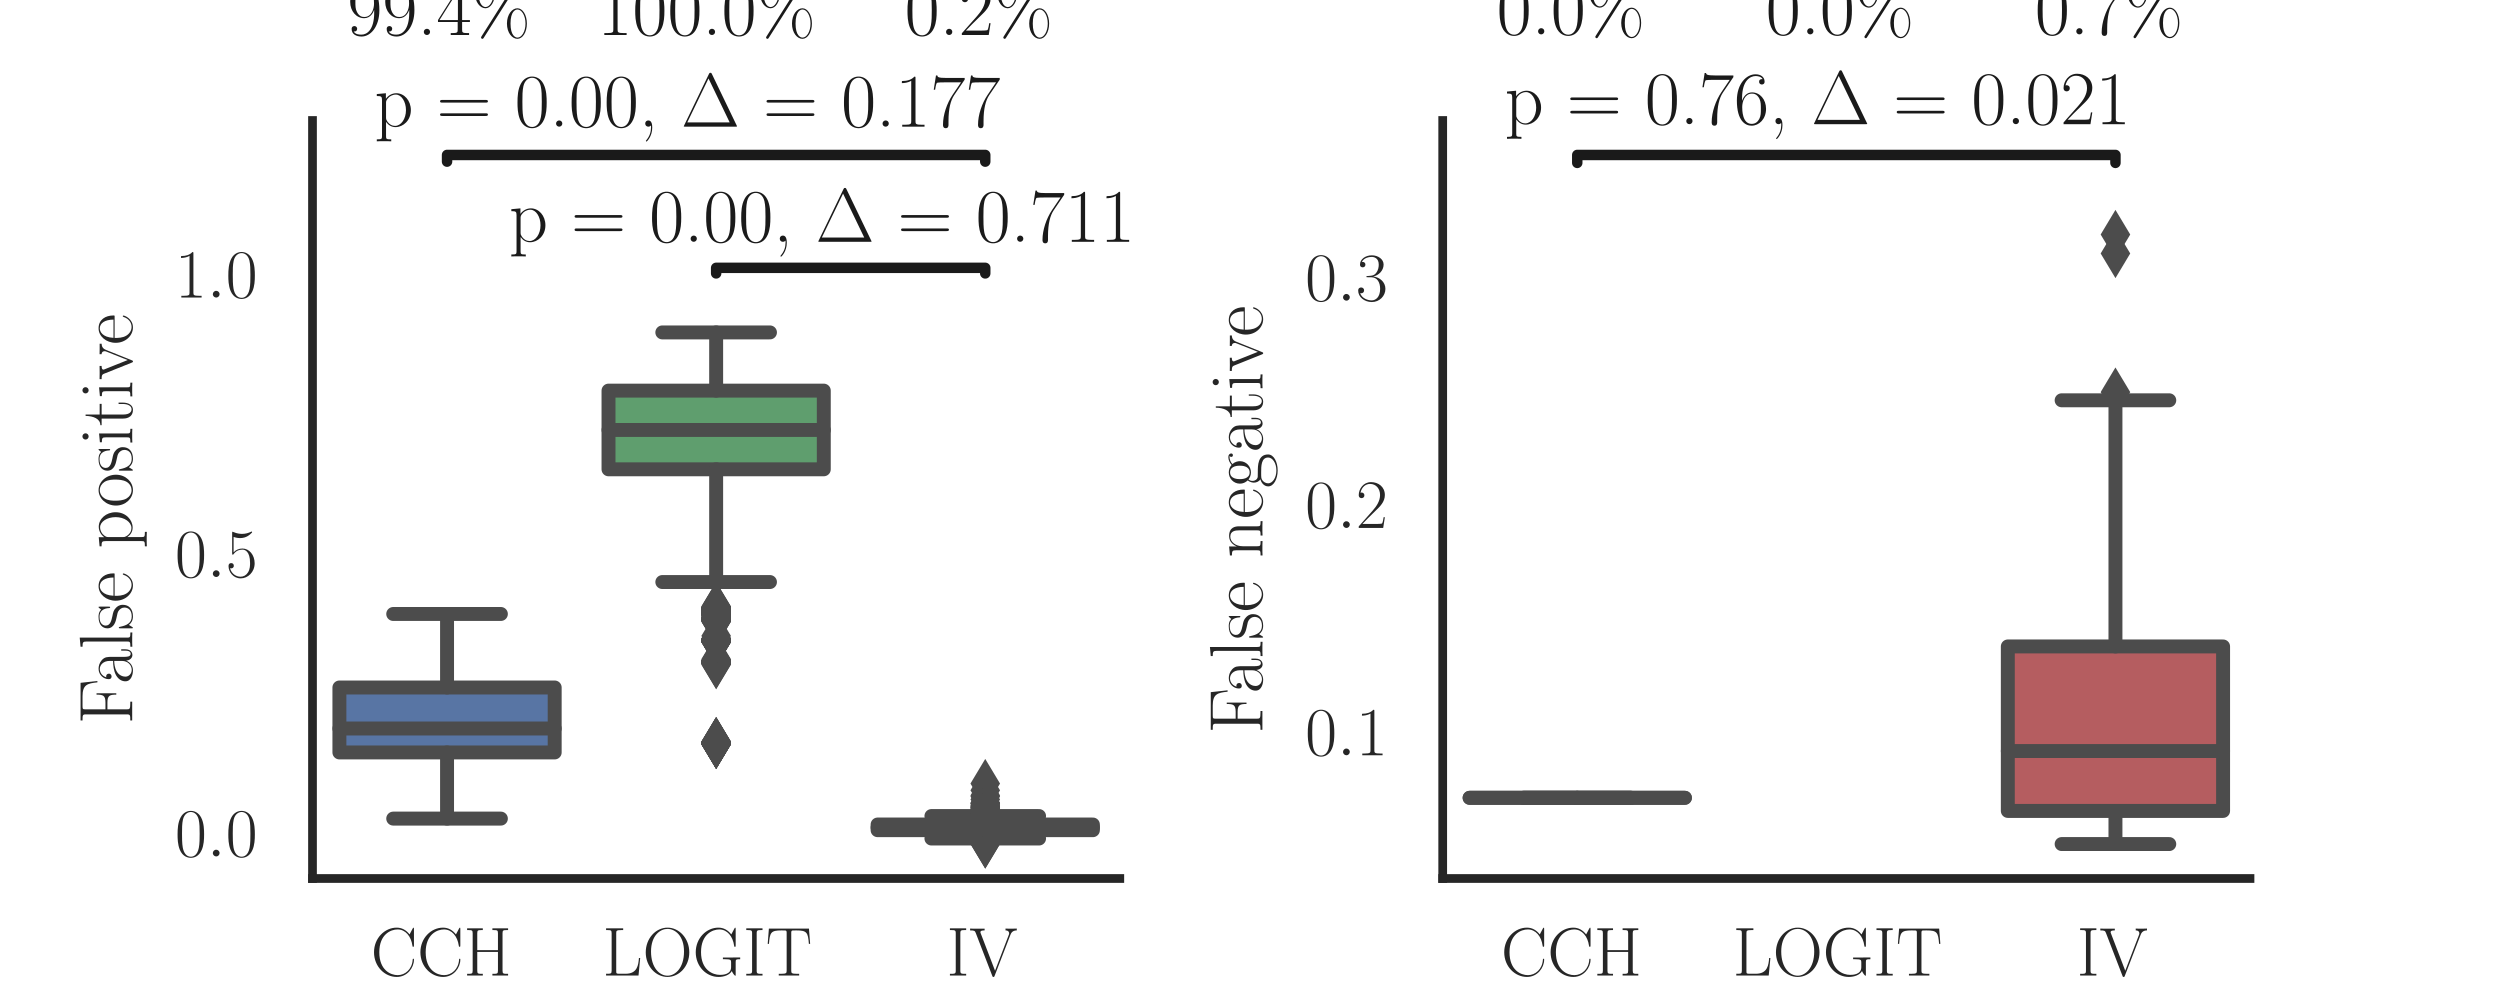 <?xml version="1.0" encoding="utf-8" standalone="no"?>
<!DOCTYPE svg PUBLIC "-//W3C//DTD SVG 1.1//EN"
  "http://www.w3.org/Graphics/SVG/1.1/DTD/svg11.dtd">
<!-- Created with matplotlib (http://matplotlib.org/) -->
<svg height="144pt" version="1.1" viewBox="0 0 358.56 144" width="358.56pt" xmlns="http://www.w3.org/2000/svg" xmlns:xlink="http://www.w3.org/1999/xlink">
 <defs>
  <style type="text/css">
*{stroke-linecap:butt;stroke-linejoin:round;}
  </style>
 </defs>
 <g id="figure_1">
  <g id="patch_1">
   <path d="M 0 144 
L 358.56 144 
L 358.56 0 
L 0 0 
z
" style="fill:#ffffff;"/>
  </g>
  <g id="axes_1">
   <g id="patch_2">
    <path d="M 44.82 126 
L 160.605 126 
L 160.605 17.28 
L 44.82 17.28 
z
" style="fill:#ffffff;"/>
   </g>
   <g id="matplotlib.axis_1">
    <g id="xtick_1">
     <g id="line2d_1"/>
     <g id="text_1">
      <!-- CCH -->
      <defs>
       <path d="M 62.094 67.016 
C 62.094 68.797 62 68.906 61.406 68.906 
C 61 68.906 60.906 68.797 60.203 67.609 
L 55.797 59.25 
C 50.906 65.422 44.906 69 37.203 69 
C 20.094 69 4.594 54 4.594 33.562 
C 4.594 12.906 20.094 -2 37.297 -2 
C 52.594 -2 62.094 11.406 62.094 22.828 
C 62.094 23.812 62.094 24.219 61.203 24.219 
C 60.406 24.219 60.406 23.922 60.297 23.031 
C 59.5 9.141 49.5 0.594 38.703 0.594 
C 28.5 0.594 12.203 7.734 12.203 33.547 
C 12.203 59.453 28.797 66.406 38.5 66.406 
C 49.797 66.406 58 56.688 59.906 42.891 
C 60.094 41.688 60.094 41.484 61 41.484 
C 62.094 41.484 62.094 41.688 62.094 43.484 
z
" id="CMR17-67"/>
       <path d="M 56.094 61.016 
C 56.094 65.5 57.203 65.5 64.094 65.5 
L 64.094 68 
C 61.203 68 55.906 68 52.797 68 
C 49.703 68 44.406 68 41.5 68 
L 41.5 65.5 
C 48.406 65.5 49.5 65.5 49.5 61 
L 49.5 36.578 
L 19.703 36.578 
L 19.703 61 
C 19.703 65.5 20.797 65.5 27.703 65.5 
L 27.703 68 
C 24.797 68 19.5 68 16.406 68 
C 13.297 68 8 68 5.094 68 
L 5.094 65.5 
C 12 65.5 13.094 65.5 13.094 61.016 
L 13.094 6.984 
C 13.094 2.5 12 2.5 5.094 2.5 
L 5.094 0 
C 8 0 13.297 0 16.406 0 
C 19.5 0 24.797 0 27.703 0 
L 27.703 2.5 
C 20.797 2.5 19.703 2.5 19.703 6.969 
L 19.703 34 
L 49.5 34 
L 49.5 6.969 
C 49.5 2.5 48.406 2.5 41.5 2.5 
L 41.5 0 
C 44.406 0 49.703 0 52.797 0 
C 55.906 0 61.203 0 64.094 0 
L 64.094 2.5 
C 57.203 2.5 56.094 2.5 56.094 6.984 
z
" id="CMR17-72"/>
      </defs>
      <g style="fill:#262626;" transform="translate(53.186 139.918)scale(0.1 -0.1)">
       <use transform="scale(0.996)" xlink:href="#CMR17-67"/>
       <use transform="translate(66.51 0)scale(0.996)" xlink:href="#CMR17-67"/>
       <use transform="translate(133.02 0)scale(0.996)" xlink:href="#CMR17-72"/>
      </g>
     </g>
    </g>
    <g id="xtick_2">
     <g id="line2d_2"/>
     <g id="text_2">
      <!-- LOGIT -->
      <defs>
       <path d="M 54.203 25.234 
L 52.406 25.234 
C 51.594 15.359 50.297 2.594 33.203 2.594 
L 23.906 2.594 
C 19.906 2.594 19.703 3.078 19.703 6.469 
L 19.703 60.906 
C 19.703 64.516 19.906 65.5 27.5 65.5 
L 29.703 65.5 
L 29.703 68 
C 25.594 68 20.797 68 16.703 68 
C 13.594 68 8 68 5.094 68 
L 5.094 65.5 
C 12 65.5 13.094 65.5 13.094 61.016 
L 13.094 7.062 
C 13.094 2.594 12 2.594 5.094 2.594 
L 5.094 0 
L 51.797 0 
z
" id="CMR17-76"/>
       <path d="M 67.297 33.359 
C 67.297 53.703 52.594 69 36 69 
C 19 69 4.594 53.5 4.594 33.359 
C 4.594 13.203 19.203 -2 35.906 -2 
C 53 -2 67.297 13.5 67.297 33.359 
z
M 36 -0.203 
C 24.594 -0.203 12.203 11.109 12.203 34.641 
C 12.203 58.062 25.797 67.203 35.906 67.203 
C 46.5 67.203 59.703 57.781 59.703 34.641 
C 59.703 10.719 47 -0.203 36 -0.203 
z
" id="CMR17-79"/>
       <path d="M 62.094 19.266 
C 62.094 23.016 62.406 23.516 68.594 23.516 
L 68.594 26.094 
C 66.203 26 60.797 26 58.094 26 
C 55.297 26 47.5 26 43.703 26 
L 43.703 23.516 
L 46.703 23.516 
C 55.297 23.516 55.5 22.406 55.5 18.766 
L 55.5 12.094 
C 55.5 0.984 42.5 0.984 39.406 0.984 
C 29.094 0.984 12.203 7.984 12.203 33.75 
C 12.203 59.5 28.797 66.406 38.5 66.406 
C 49.797 66.406 58 56.656 59.906 42.828 
C 60.094 41.625 60.094 41.422 61 41.422 
C 62.094 41.422 62.094 41.625 62.094 43.422 
L 62.094 67 
C 62.094 68.781 62 68.891 61.406 68.891 
C 61 68.891 60.906 68.781 60.203 67.594 
L 55.797 59.234 
C 50.906 65.422 44.906 69 37.203 69 
C 20.094 69 4.594 54 4.594 33.562 
C 4.594 13.203 19.797 -2 37.406 -2 
C 45.5 -2 53.406 0.875 56.5 6.516 
C 58.203 2.469 61 -0.312 61.5 -0.312 
C 62 -0.312 62.094 -0.203 62.094 1.562 
z
" id="CMR17-71"/>
       <path d="M 19.703 61.016 
C 19.703 65.5 20.906 65.5 28.094 65.5 
L 28.094 68 
C 24.906 68 19.797 68 16.406 68 
C 13 68 7.906 68 4.703 68 
L 4.703 65.5 
C 11.906 65.5 13.094 65.5 13.094 61.016 
L 13.094 6.984 
C 13.094 2.5 11.906 2.5 4.703 2.5 
L 4.703 0 
C 7.906 0 13 0 16.406 0 
C 19.797 0 24.906 0 28.094 0 
L 28.094 2.5 
C 20.906 2.5 19.703 2.5 19.703 6.984 
z
" id="CMR17-73"/>
       <path d="M 62.203 67.594 
L 4.5 67.594 
L 2.797 45.594 
L 4.594 45.594 
C 5.906 62.125 7.297 65 22.703 65 
C 24.5 65 27.406 65 28.203 64.906 
C 30.094 64.609 30.094 63.406 30.094 61.125 
L 30.094 7.172 
C 30.094 3.594 29.797 2.5 21.5 2.5 
L 18.703 2.5 
L 18.703 0 
C 23.5 0 28.5 0 33.406 0 
C 38.297 0 43.297 0 48.094 0 
L 48.094 2.5 
L 45.297 2.5 
C 37 2.5 36.703 3.594 36.703 7.172 
L 36.703 61.125 
C 36.703 63.312 36.703 64.516 38.5 64.906 
C 39.297 65 42.203 65 44 65 
C 59.297 65 60.797 62.125 62.094 45.594 
L 63.906 45.594 
z
" id="CMR17-84"/>
      </defs>
      <g style="fill:#262626;" transform="translate(86.419 139.918)scale(0.1 -0.1)">
       <use transform="scale(0.996)" xlink:href="#CMR17-76"/>
       <use transform="translate(57.381 0)scale(0.996)" xlink:href="#CMR17-79"/>
       <use transform="translate(129.096 0)scale(0.996)" xlink:href="#CMR17-71"/>
       <use transform="translate(201.452 0)scale(0.996)" xlink:href="#CMR17-73"/>
       <use transform="translate(234.09 0)scale(0.996)" xlink:href="#CMR17-84"/>
      </g>
     </g>
    </g>
    <g id="xtick_3">
     <g id="line2d_3"/>
     <g id="text_3">
      <!-- IV -->
      <defs>
       <path d="M 59 58.516 
C 59.906 60.719 61.5 65 68.203 65 
L 68.203 67.688 
C 65.906 67.484 63.297 67.484 60.797 67.484 
C 58.406 67.484 54.297 67.484 52 67.688 
L 52 65 
C 57 65 57.203 61.5 57.203 60.906 
C 57.203 59.797 56.906 59.109 56.594 58.312 
L 36.906 6.969 
L 16.297 60.719 
C 16 61.422 15.797 61.922 15.797 62.406 
C 15.797 65 19.797 65 21.906 65 
L 21.906 67.484 
C 18.703 67.484 14 67.484 10.703 67.484 
C 8.094 67.484 3.406 67.484 1 67.688 
L 1 65 
C 6.797 65 7.906 64.609 9.094 61.422 
L 32.906 -0.406 
C 33.406 -1.797 33.5 -2 34.594 -2 
C 35.703 -2 35.797 -1.797 36.297 -0.406 
z
" id="CMR17-86"/>
      </defs>
      <g style="fill:#262626;" transform="translate(135.773 139.918)scale(0.1 -0.1)">
       <use transform="scale(0.996)" xlink:href="#CMR17-73"/>
       <use transform="translate(32.638 0)scale(0.996)" xlink:href="#CMR17-86"/>
      </g>
     </g>
    </g>
    <g id="text_4">
     <!-- (a) -->
     <defs>
      <path d="M 30.594 -24.391 
C 30.594 -24.297 30.594 -24.094 30.297 -23.797 
C 25.703 -19.125 13.406 -6.359 13.406 24.703 
C 13.406 55.766 25.5 68.422 30.406 73.391 
C 30.406 73.5 30.594 73.703 30.594 74 
C 30.594 74.297 30.297 74.5 29.906 74.5 
C 28.797 74.5 20.297 67.125 15.406 56.156 
C 10.406 45.109 9 34.359 9 24.812 
C 9 17.625 9.703 5.484 15.703 -7.359 
C 20.5 -17.734 28.703 -25 29.906 -25 
C 30.406 -25 30.594 -24.797 30.594 -24.391 
z
" id="CMR17-40"/>
      <path d="M 36 25.828 
C 36 32.375 36 35.844 31.797 39.734 
C 28.094 43 23.797 44 20.406 44 
C 12.5 44 6.797 37.609 6.797 30.797 
C 6.797 27 9.797 27 10.406 27 
C 11.703 27 14 27.781 14 30.531 
C 14 33 12.094 34.078 10.406 34.078 
C 10 34.078 9.5 33.969 9.203 33.875 
C 11.297 40.5 16.703 42.406 20.203 42.406 
C 25.203 42.406 30.703 37.953 30.703 29.453 
L 30.703 25 
C 24.797 25 17.703 24.203 12.094 21.203 
C 5.797 17.703 4 12.703 4 8.906 
C 4 1.203 13 -1 18.297 -1 
C 23.797 -1 28.906 2.172 31.094 7.984 
C 31.297 3.641 34.094 -0.281 38.5 -0.281 
C 40.594 -0.281 45.906 1.094 45.906 8.859 
L 45.906 14.375 
L 44.094 14.375 
L 44.094 8.781 
C 44.094 2.781 41.406 2 40.094 2 
C 36 2 36 7.156 36 11.531 
z
M 30.703 13.594 
C 30.703 4.953 24.5 0.594 19 0.594 
C 14 0.594 10.094 4.297 10.094 8.906 
C 10.094 11.891 11.406 17.188 17.203 20.391 
C 22 23.094 27.5 23.5 30.703 23.5 
z
" id="CMR17-97"/>
      <path d="M 26.297 24.703 
C 26.297 31.875 25.594 44.016 19.594 56.859 
C 14.797 67.234 6.594 74.5 5.406 74.5 
C 5.094 74.5 4.703 74.391 4.703 73.891 
C 4.703 73.703 4.797 73.594 4.906 73.391 
C 9.703 68.406 21.906 55.75 21.906 24.75 
C 21.906 -6.359 9.797 -19.016 4.906 -24.016 
C 4.797 -24.203 4.703 -24.312 4.703 -24.5 
C 4.703 -25 5.094 -25 5.406 -25 
C 6.5 -25 15 -17.625 19.906 -6.656 
C 24.906 4.391 26.297 15.141 26.297 24.703 
z
" id="CMR17-41"/>
     </defs>
     <g style="fill:#262626;" transform="translate(95.711 154.075)scale(0.11 -0.11)">
      <use transform="scale(0.996)" xlink:href="#CMR17-40"/>
      <use transform="translate(35.281 0)scale(0.996)" xlink:href="#CMR17-97"/>
      <use transform="translate(80.971 0)scale(0.996)" xlink:href="#CMR17-41"/>
     </g>
    </g>
   </g>
   <g id="matplotlib.axis_2">
    <g id="ytick_1">
     <g id="line2d_4"/>
     <g id="text_5">
      <!-- $0.0$ -->
      <defs>
       <path d="M 42 31.641 
C 42 37.75 41.906 48.125 37.703 56.109 
C 34 63.109 28.094 65.594 22.906 65.594 
C 18.094 65.594 12 63.406 8.203 56.203 
C 4.203 48.719 3.797 39.438 3.797 31.641 
C 3.797 25.953 3.906 17.281 7 9.672 
C 11.297 -0.609 19 -2 22.906 -2 
C 27.5 -2 34.5 -0.109 38.594 9.375 
C 41.594 16.281 42 24.359 42 31.641 
z
M 22.906 -0.406 
C 16.5 -0.406 12.703 5.078 11.297 12.688 
C 10.203 18.562 10.203 27.156 10.203 32.75 
C 10.203 40.438 10.203 46.828 11.5 52.922 
C 13.406 61.391 19 64 22.906 64 
C 27 64 32.297 61.297 34.203 53.125 
C 35.5 47.438 35.594 40.734 35.594 32.75 
C 35.594 26.25 35.594 18.266 34.406 12.375 
C 32.297 1.484 26.406 -0.406 22.906 -0.406 
z
" id="CMR17-48"/>
       <path d="M 18.406 4.797 
C 18.406 7.688 16 9.672 13.594 9.672 
C 10.703 9.672 8.703 7.281 8.703 4.891 
C 8.703 2 11.094 0 13.5 0 
C 16.406 0 18.406 2.391 18.406 4.797 
z
" id="CMMI12-58"/>
      </defs>
      <g style="fill:#262626;" transform="translate(25.09 122.833)scale(0.1 -0.1)">
       <use transform="scale(0.996)" xlink:href="#CMR17-48"/>
       <use transform="translate(45.69 0)scale(0.996)" xlink:href="#CMMI12-58"/>
       <use transform="translate(72.788 0)scale(0.996)" xlink:href="#CMR17-48"/>
      </g>
     </g>
    </g>
    <g id="ytick_2">
     <g id="line2d_5"/>
     <g id="text_6">
      <!-- $0.5$ -->
      <defs>
       <path d="M 11.406 57.688 
C 12.406 57.281 16.5 56 20.703 56 
C 30 56 35.094 61.109 38 64.062 
C 38 64.953 38 65.5 37.406 65.5 
C 37.297 65.5 37.094 65.5 36.297 65.047 
C 32.797 63.406 28.703 62.078 23.703 62.078 
C 20.703 62.078 16.203 62.484 11.297 64.672 
C 10.203 65.172 10 65.172 9.906 65.172 
C 9.406 65.172 9.297 65.062 9.297 63.078 
L 9.297 34.422 
C 9.297 32.641 9.297 32.141 10.297 32.141 
C 10.797 32.141 11 32.344 11.5 33.031 
C 14.703 37.516 19.094 39.406 24.094 39.406 
C 27.594 39.406 35.094 37.219 35.094 20.141 
C 35.094 16.953 35.094 11.172 32.094 6.578 
C 29.594 2.484 25.703 0.391 21.406 0.391 
C 14.797 0.391 8.094 5 6.297 12.719 
C 6.703 12.609 7.5 12.422 7.906 12.422 
C 9.203 12.422 11.703 13.125 11.703 16.219 
C 11.703 18.906 9.797 20 7.906 20 
C 5.594 20 4.094 18.594 4.094 15.797 
C 4.094 7.094 11 -2 21.594 -2 
C 31.906 -2 41.703 6.875 41.703 19.75 
C 41.703 31.719 33.906 41 24.203 41 
C 19.094 41 14.797 39.109 11.406 35.531 
z
" id="CMR17-53"/>
      </defs>
      <g style="fill:#262626;" transform="translate(25.09 82.754)scale(0.1 -0.1)">
       <use transform="scale(0.996)" xlink:href="#CMR17-48"/>
       <use transform="translate(45.69 0)scale(0.996)" xlink:href="#CMMI12-58"/>
       <use transform="translate(72.788 0)scale(0.996)" xlink:href="#CMR17-53"/>
      </g>
     </g>
    </g>
    <g id="ytick_3">
     <g id="line2d_6"/>
     <g id="text_7">
      <!-- $1.0$ -->
      <defs>
       <path d="M 26.594 63.406 
C 26.594 65.5 26.5 65.5 25.094 65.5 
C 21.203 61.188 15.297 59.797 9.703 59.797 
C 9.406 59.797 8.906 59.797 8.797 59.5 
C 8.703 59.297 8.703 59.094 8.703 57 
C 11.797 57 17 57.594 21 59.984 
L 21 7.203 
C 21 3.688 20.797 2.5 12.203 2.5 
L 9.203 2.5 
L 9.203 0 
C 14 0 19 0 23.797 0 
C 28.594 0 33.594 0 38.406 0 
L 38.406 2.5 
L 35.406 2.5 
C 26.797 2.5 26.594 3.594 26.594 7.156 
z
" id="CMR17-49"/>
      </defs>
      <g style="fill:#262626;" transform="translate(25.09 42.675)scale(0.1 -0.1)">
       <use transform="scale(0.996)" xlink:href="#CMR17-49"/>
       <use transform="translate(45.69 0)scale(0.996)" xlink:href="#CMMI12-58"/>
       <use transform="translate(72.788 0)scale(0.996)" xlink:href="#CMR17-48"/>
      </g>
     </g>
    </g>
    <g id="text_8">
     <!-- False positive -->
     <defs>
      <path d="M 54.406 67.578 
L 5.094 67.578 
L 5.094 65 
C 12 65 13.094 65 13.094 60.531 
L 13.094 6.969 
C 13.094 2.5 12 2.5 5.094 2.5 
L 5.094 0 
C 8 0 13.594 0 16.703 0 
C 20.797 0 25.594 0 29.703 0 
L 29.703 2.5 
L 27.5 2.5 
C 19.906 2.5 19.703 3.484 19.703 7.062 
L 19.703 32.422 
L 28.703 32.422 
C 38 32.422 38.906 29.141 38.906 20.812 
L 40.703 20.812 
L 40.703 46.672 
L 38.906 46.672 
C 38.906 38.281 38 35 28.703 35 
L 19.703 35 
L 19.703 61.109 
C 19.703 64.5 19.906 65 23.906 65 
L 36.797 65 
C 51.906 65 53.594 58.828 55 45.562 
L 56.797 45.562 
z
" id="CMR17-70"/>
      <path d="M 15.297 68.688 
L 3.406 67.594 
L 3.406 65 
C 9.297 65 10.203 64.406 10.203 59.641 
L 10.203 6.656 
C 10.203 2.875 9.797 2.391 3.406 2.391 
L 3.406 -0.203 
C 5.797 0 10.203 0 12.703 0 
C 15.297 0 19.703 0 22.094 -0.203 
L 22.094 2.391 
C 15.703 2.391 15.297 2.781 15.297 6.656 
z
" id="CMR17-108"/>
      <path d="M 30.906 42.141 
C 30.906 43.953 30.797 44.047 30.203 44.047 
C 29.797 44.047 29.703 43.953 28.5 42.453 
C 28.203 42.047 27.297 41.031 27 40.641 
C 23.797 44.047 19.297 44.047 17.594 44.047 
C 6.5 44.047 2.5 38.234 2.5 32.438 
C 2.5 23.406 12.703 21.328 15.594 20.703 
C 21.906 19.422 24.094 19.016 26.203 17.203 
C 27.5 16.016 29.703 13.812 29.703 10.219 
C 29.703 6 27.297 0.594 18.094 0.594 
C 9.406 0.594 6.297 7.188 4.5 15.953 
C 4.203 17.344 4.203 17.453 3.406 17.453 
C 2.594 17.453 2.5 17.344 2.5 15.359 
L 2.5 0.984 
C 2.5 -0.797 2.594 -0.906 3.203 -0.906 
C 3.703 -0.906 3.797 -0.797 4.297 0 
C 4.906 0.891 6.406 3.297 7 4.312 
C 9 1.609 12.5 -1 18.094 -1 
C 28 -1 33.297 4.422 33.297 12.25 
C 33.297 17.375 30.594 20.078 29.297 21.281 
C 26.297 24.391 22.797 25.094 18.594 25.891 
C 13.094 27.109 6.094 28.516 6.094 34.641 
C 6.094 37.234 7.5 42.766 17.594 42.766 
C 28.297 42.766 28.906 32.719 29.094 29.5 
C 29.203 29 29.703 28.891 30 28.891 
C 30.906 28.891 30.906 29.203 30.906 30.906 
z
" id="CMR17-115"/>
      <path d="M 38.094 23 
C 38.5 23.406 38.5 23.609 38.5 24.625 
C 38.5 34.969 33.094 44 21.703 44 
C 11.094 44 2.703 33.891 2.703 21.609 
C 2.703 8.609 12.203 -1 22.797 -1 
C 34 -1 38.406 9.484 38.406 11.562 
C 38.406 12.25 37.797 12.25 37.594 12.25 
C 36.906 12.25 36.797 12.047 36.406 10.875 
C 34.203 4.141 28.703 0.797 23.5 0.797 
C 19.203 0.797 14.906 3.172 12.203 7.5 
C 9.094 12.547 9.094 18.375 9.094 23 
z
M 9.203 24.5 
C 9.906 39.141 17.594 42.406 21.594 42.406 
C 28.406 42.406 33 35.891 33.094 24.5 
z
" id="CMR17-101"/>
      <path d="M 22 -16.609 
C 15.594 -16.609 15.203 -16.203 15.203 -12.328 
L 15.203 6.281 
C 18.094 2.094 22.297 -0.594 27.594 -0.594 
C 37.594 -0.594 47.703 8.172 47.703 21.688 
C 47.703 34.234 39 43.781 28.703 43.781 
C 22.703 43.781 17.797 40.5 15 36.531 
L 15 43.781 
L 3.094 42.688 
L 3.094 40.109 
C 9 40.109 9.906 39.5 9.906 34.734 
L 9.906 -12.328 
C 9.906 -16.109 9.5 -16.609 3.094 -16.609 
L 3.094 -19.188 
C 5.5 -19 9.906 -19 12.5 -19 
C 15.094 -19 19.594 -19 22 -19.188 
z
M 15.203 31.438 
C 15.203 32.844 15.203 34.922 19.094 38.609 
C 19.594 39.016 23 42 28 42 
C 35.297 42 41.297 32.938 41.297 21.594 
C 41.297 10.25 34.906 1 27 1 
C 23.406 1 19.5 2.688 16.5 7.375 
C 15.203 9.562 15.203 10.156 15.203 11.75 
z
" id="CMR17-112"/>
      <path d="M 43.094 21.188 
C 43.094 34 33.797 44 22.906 44 
C 12 44 2.703 34 2.703 21.188 
C 2.703 8.609 12 -1 22.906 -1 
C 33.797 -1 43.094 8.609 43.094 21.188 
z
M 22.906 0.797 
C 18.203 0.797 14.203 3.594 11.906 7.5 
C 9.406 11.984 9.094 17.594 9.094 22 
C 9.094 26.203 9.297 31.406 11.906 35.906 
C 13.906 39.203 17.797 42.406 22.906 42.406 
C 27.406 42.406 31.203 39.906 33.594 36.406 
C 36.703 31.703 36.703 25.109 36.703 22 
C 36.703 18.094 36.5 12.109 33.797 7.297 
C 31 2.703 26.703 0.797 22.906 0.797 
z
" id="CMR17-111"/>
      <path d="M 15.5 61.078 
C 15.5 63.266 13.703 65.156 11.406 65.156 
C 9.203 65.156 7.297 63.375 7.297 61.078 
C 7.297 58.891 9.094 57 11.406 57 
C 13.594 57 15.5 58.797 15.5 61.078 
z
M 3.797 42.281 
L 3.797 39.703 
C 9.406 39.703 10.203 39.094 10.203 34.328 
L 10.203 6.672 
C 10.203 2.875 9.797 2.391 3.406 2.391 
L 3.406 -0.203 
C 5.797 0 10.094 0 12.594 0 
C 15 0 19.094 0 21.406 -0.203 
L 21.406 2.391 
C 15.5 2.391 15.297 2.984 15.297 6.562 
L 15.297 43.375 
z
" id="CMR17-105"/>
      <path d="M 15.094 40 
L 29.094 40 
L 29.094 42.578 
L 15.094 42.578 
L 15.094 61 
L 13.297 61 
C 13.094 50.703 9.594 41.688 1.094 41.688 
L 1.094 40 
L 9.797 40 
L 9.797 12.047 
C 9.797 10.156 9.797 -1 21.406 -1 
C 27.297 -1 30.703 4.781 30.703 12.141 
L 30.703 17.812 
L 28.906 17.812 
L 28.906 12.234 
C 28.906 5.375 26.203 0.797 22 0.797 
C 19.094 0.797 15.094 2.781 15.094 11.844 
z
" id="CMR17-116"/>
      <path d="M 39.094 33.797 
C 40 36 41.594 40 47.406 40 
L 47.406 42.594 
C 45.5 42.594 43 42.594 41.094 42.594 
C 39 42.594 35.703 42.594 33.703 42.688 
L 33.703 40.094 
C 36.203 39.891 37.594 38.703 37.594 36.109 
C 37.594 35.203 37.594 35 37 33.609 
L 26 5.891 
L 14.094 35.719 
C 13.5 37.016 13.5 37.203 13.5 37.609 
C 13.5 40 16.797 40 18.297 40 
L 18.297 42.688 
C 15.906 42.594 11.5 42.594 9 42.594 
C 6.297 42.594 3.203 42.594 1 42.688 
L 1 40 
C 4.797 40 6.906 40 8.094 36.906 
L 22.594 0.688 
C 23.203 -0.797 23.297 -1 24.203 -1 
C 25.094 -1 25.203 -0.797 25.797 0.688 
z
" id="CMR17-118"/>
     </defs>
     <g style="fill:#262626;" transform="translate(18.959 103.893)rotate(-90)scale(0.11 -0.11)">
      <use transform="scale(0.996)" xlink:href="#CMR17-70"/>
      <use transform="translate(52.177 0)scale(0.996)" xlink:href="#CMR17-97"/>
      <use transform="translate(97.867 0)scale(0.996)" xlink:href="#CMR17-108"/>
      <use transform="translate(122.738 0)scale(0.996)" xlink:href="#CMR17-115"/>
      <use transform="translate(158.539 0)scale(0.996)" xlink:href="#CMR17-101"/>
      <use transform="translate(229.101 0)scale(0.996)" xlink:href="#CMR17-112"/>
      <use transform="translate(282.599 0)scale(0.996)" xlink:href="#CMR17-111"/>
      <use transform="translate(328.289 0)scale(0.996)" xlink:href="#CMR17-115"/>
      <use transform="translate(364.091 0)scale(0.996)" xlink:href="#CMR17-105"/>
      <use transform="translate(388.962 0)scale(0.996)" xlink:href="#CMR17-116"/>
      <use transform="translate(424.243 0)scale(0.996)" xlink:href="#CMR17-105"/>
      <use transform="translate(449.114 0)scale(0.996)" xlink:href="#CMR17-118"/>
      <use transform="translate(494.804 0)scale(0.996)" xlink:href="#CMR17-101"/>
     </g>
    </g>
   </g>
   <g id="patch_3">
    <path clip-path="url(#pfd041fbc74)" d="M 48.679 107.918 
L 79.555 107.918 
L 79.555 98.602 
L 48.679 98.602 
L 48.679 107.918 
z
" style="fill:#5875a4;stroke:#4c4c4c;stroke-linejoin:miter;stroke-width:2;"/>
   </g>
   <g id="patch_4">
    <path clip-path="url(#pfd041fbc74)" d="M 87.275 67.309 
L 118.15 67.309 
L 118.15 56.025 
L 87.275 56.025 
L 87.275 67.309 
z
" style="fill:#5f9e6e;stroke:#4c4c4c;stroke-linejoin:miter;stroke-width:2;"/>
   </g>
   <g id="patch_5">
    <path clip-path="url(#pfd041fbc74)" d="M 125.87 119.068 
L 156.745 119.068 
L 156.745 118.256 
L 125.87 118.256 
L 125.87 119.068 
z
" style="fill:#b55d60;stroke:#4c4c4c;stroke-linejoin:miter;stroke-width:2;"/>
   </g>
   <g id="line2d_7">
    <path clip-path="url(#pfd041fbc74)" d="M 64.118 107.918 
L 64.118 117.407 
" style="fill:none;stroke:#4c4c4c;stroke-linecap:round;stroke-width:2;"/>
   </g>
   <g id="line2d_8">
    <path clip-path="url(#pfd041fbc74)" d="M 64.118 98.602 
L 64.118 88.059 
" style="fill:none;stroke:#4c4c4c;stroke-linecap:round;stroke-width:2;"/>
   </g>
   <g id="line2d_9">
    <path clip-path="url(#pfd041fbc74)" d="M 56.398 117.407 
L 71.837 117.407 
" style="fill:none;stroke:#4c4c4c;stroke-linecap:round;stroke-width:2;"/>
   </g>
   <g id="line2d_10">
    <path clip-path="url(#pfd041fbc74)" d="M 56.398 88.059 
L 71.837 88.059 
" style="fill:none;stroke:#4c4c4c;stroke-linecap:round;stroke-width:2;"/>
   </g>
   <g id="line2d_11"/>
   <g id="line2d_12">
    <path clip-path="url(#pfd041fbc74)" d="M 102.713 67.309 
L 102.713 83.478 
" style="fill:none;stroke:#4c4c4c;stroke-linecap:round;stroke-width:2;"/>
   </g>
   <g id="line2d_13">
    <path clip-path="url(#pfd041fbc74)" d="M 102.713 56.025 
L 102.713 47.676 
" style="fill:none;stroke:#4c4c4c;stroke-linecap:round;stroke-width:2;"/>
   </g>
   <g id="line2d_14">
    <path clip-path="url(#pfd041fbc74)" d="M 94.993 83.478 
L 110.431 83.478 
" style="fill:none;stroke:#4c4c4c;stroke-linecap:round;stroke-width:2;"/>
   </g>
   <g id="line2d_15">
    <path clip-path="url(#pfd041fbc74)" d="M 94.993 47.676 
L 110.431 47.676 
" style="fill:none;stroke:#4c4c4c;stroke-linecap:round;stroke-width:2;"/>
   </g>
   <g id="line2d_16">
    <defs>
     <path d="M -0 3.536 
L 2.121 0 
L -0 -3.536 
L -2.121 -0 
z
" id="m3dbeb6b5a6"/>
    </defs>
    <g clip-path="url(#pfd041fbc74)">
     <use style="fill:#4c4c4c;" x="102.713" xlink:href="#m3dbeb6b5a6" y="95.048"/>
     <use style="fill:#4c4c4c;" x="102.713" xlink:href="#m3dbeb6b5a6" y="106.657"/>
     <use style="fill:#4c4c4c;" x="102.713" xlink:href="#m3dbeb6b5a6" y="88.79"/>
     <use style="fill:#4c4c4c;" x="102.713" xlink:href="#m3dbeb6b5a6" y="87.299"/>
     <use style="fill:#4c4c4c;" x="102.713" xlink:href="#m3dbeb6b5a6" y="91.989"/>
     <use style="fill:#4c4c4c;" x="102.713" xlink:href="#m3dbeb6b5a6" y="94.836"/>
     <use style="fill:#4c4c4c;" x="102.713" xlink:href="#m3dbeb6b5a6" y="106.518"/>
     <use style="fill:#4c4c4c;" x="102.713" xlink:href="#m3dbeb6b5a6" y="88.054"/>
     <use style="fill:#4c4c4c;" x="102.713" xlink:href="#m3dbeb6b5a6" y="88.198"/>
     <use style="fill:#4c4c4c;" x="102.713" xlink:href="#m3dbeb6b5a6" y="87.199"/>
     <use style="fill:#4c4c4c;" x="102.713" xlink:href="#m3dbeb6b5a6" y="91.97"/>
     <use style="fill:#4c4c4c;" x="102.713" xlink:href="#m3dbeb6b5a6" y="95.038"/>
     <use style="fill:#4c4c4c;" x="102.713" xlink:href="#m3dbeb6b5a6" y="106.548"/>
     <use style="fill:#4c4c4c;" x="102.713" xlink:href="#m3dbeb6b5a6" y="87.717"/>
     <use style="fill:#4c4c4c;" x="102.713" xlink:href="#m3dbeb6b5a6" y="88.582"/>
     <use style="fill:#4c4c4c;" x="102.713" xlink:href="#m3dbeb6b5a6" y="87.301"/>
     <use style="fill:#4c4c4c;" x="102.713" xlink:href="#m3dbeb6b5a6" y="91.975"/>
     <use style="fill:#4c4c4c;" x="102.713" xlink:href="#m3dbeb6b5a6" y="95.018"/>
     <use style="fill:#4c4c4c;" x="102.713" xlink:href="#m3dbeb6b5a6" y="106.623"/>
     <use style="fill:#4c4c4c;" x="102.713" xlink:href="#m3dbeb6b5a6" y="88.055"/>
     <use style="fill:#4c4c4c;" x="102.713" xlink:href="#m3dbeb6b5a6" y="88.783"/>
     <use style="fill:#4c4c4c;" x="102.713" xlink:href="#m3dbeb6b5a6" y="87.419"/>
     <use style="fill:#4c4c4c;" x="102.713" xlink:href="#m3dbeb6b5a6" y="91.917"/>
     <use style="fill:#4c4c4c;" x="102.713" xlink:href="#m3dbeb6b5a6" y="95.332"/>
     <use style="fill:#4c4c4c;" x="102.713" xlink:href="#m3dbeb6b5a6" y="106.778"/>
     <use style="fill:#4c4c4c;" x="102.713" xlink:href="#m3dbeb6b5a6" y="87.908"/>
     <use style="fill:#4c4c4c;" x="102.713" xlink:href="#m3dbeb6b5a6" y="87.394"/>
     <use style="fill:#4c4c4c;" x="102.713" xlink:href="#m3dbeb6b5a6" y="91.655"/>
     <use style="fill:#4c4c4c;" x="102.713" xlink:href="#m3dbeb6b5a6" y="94.883"/>
     <use style="fill:#4c4c4c;" x="102.713" xlink:href="#m3dbeb6b5a6" y="106.693"/>
     <use style="fill:#4c4c4c;" x="102.713" xlink:href="#m3dbeb6b5a6" y="88.271"/>
     <use style="fill:#4c4c4c;" x="102.713" xlink:href="#m3dbeb6b5a6" y="88.682"/>
     <use style="fill:#4c4c4c;" x="102.713" xlink:href="#m3dbeb6b5a6" y="92.078"/>
     <use style="fill:#4c4c4c;" x="102.713" xlink:href="#m3dbeb6b5a6" y="95.152"/>
     <use style="fill:#4c4c4c;" x="102.713" xlink:href="#m3dbeb6b5a6" y="106.609"/>
     <use style="fill:#4c4c4c;" x="102.713" xlink:href="#m3dbeb6b5a6" y="88.875"/>
     <use style="fill:#4c4c4c;" x="102.713" xlink:href="#m3dbeb6b5a6" y="87.623"/>
     <use style="fill:#4c4c4c;" x="102.713" xlink:href="#m3dbeb6b5a6" y="92.066"/>
     <use style="fill:#4c4c4c;" x="102.713" xlink:href="#m3dbeb6b5a6" y="95.078"/>
     <use style="fill:#4c4c4c;" x="102.713" xlink:href="#m3dbeb6b5a6" y="106.619"/>
     <use style="fill:#4c4c4c;" x="102.713" xlink:href="#m3dbeb6b5a6" y="87.812"/>
     <use style="fill:#4c4c4c;" x="102.713" xlink:href="#m3dbeb6b5a6" y="88.544"/>
     <use style="fill:#4c4c4c;" x="102.713" xlink:href="#m3dbeb6b5a6" y="87.404"/>
     <use style="fill:#4c4c4c;" x="102.713" xlink:href="#m3dbeb6b5a6" y="91.818"/>
     <use style="fill:#4c4c4c;" x="102.713" xlink:href="#m3dbeb6b5a6" y="94.915"/>
     <use style="fill:#4c4c4c;" x="102.713" xlink:href="#m3dbeb6b5a6" y="106.635"/>
     <use style="fill:#4c4c4c;" x="102.713" xlink:href="#m3dbeb6b5a6" y="88.106"/>
     <use style="fill:#4c4c4c;" x="102.713" xlink:href="#m3dbeb6b5a6" y="87.881"/>
     <use style="fill:#4c4c4c;" x="102.713" xlink:href="#m3dbeb6b5a6" y="91.556"/>
     <use style="fill:#4c4c4c;" x="102.713" xlink:href="#m3dbeb6b5a6" y="94.95"/>
     <use style="fill:#4c4c4c;" x="102.713" xlink:href="#m3dbeb6b5a6" y="106.733"/>
     <use style="fill:#4c4c4c;" x="102.713" xlink:href="#m3dbeb6b5a6" y="87.897"/>
     <use style="fill:#4c4c4c;" x="102.713" xlink:href="#m3dbeb6b5a6" y="89.087"/>
     <use style="fill:#4c4c4c;" x="102.713" xlink:href="#m3dbeb6b5a6" y="87.426"/>
     <use style="fill:#4c4c4c;" x="102.713" xlink:href="#m3dbeb6b5a6" y="91.943"/>
     <use style="fill:#4c4c4c;" x="102.713" xlink:href="#m3dbeb6b5a6" y="94.891"/>
     <use style="fill:#4c4c4c;" x="102.713" xlink:href="#m3dbeb6b5a6" y="106.566"/>
     <use style="fill:#4c4c4c;" x="102.713" xlink:href="#m3dbeb6b5a6" y="88.211"/>
     <use style="fill:#4c4c4c;" x="102.713" xlink:href="#m3dbeb6b5a6" y="88.854"/>
     <use style="fill:#4c4c4c;" x="102.713" xlink:href="#m3dbeb6b5a6" y="87.367"/>
     <use style="fill:#4c4c4c;" x="102.713" xlink:href="#m3dbeb6b5a6" y="92.044"/>
     <use style="fill:#4c4c4c;" x="102.713" xlink:href="#m3dbeb6b5a6" y="94.738"/>
     <use style="fill:#4c4c4c;" x="102.713" xlink:href="#m3dbeb6b5a6" y="106.608"/>
     <use style="fill:#4c4c4c;" x="102.713" xlink:href="#m3dbeb6b5a6" y="88.035"/>
     <use style="fill:#4c4c4c;" x="102.713" xlink:href="#m3dbeb6b5a6" y="89.099"/>
     <use style="fill:#4c4c4c;" x="102.713" xlink:href="#m3dbeb6b5a6" y="87.392"/>
     <use style="fill:#4c4c4c;" x="102.713" xlink:href="#m3dbeb6b5a6" y="91.985"/>
     <use style="fill:#4c4c4c;" x="102.713" xlink:href="#m3dbeb6b5a6" y="95.039"/>
     <use style="fill:#4c4c4c;" x="102.713" xlink:href="#m3dbeb6b5a6" y="106.641"/>
     <use style="fill:#4c4c4c;" x="102.713" xlink:href="#m3dbeb6b5a6" y="87.935"/>
     <use style="fill:#4c4c4c;" x="102.713" xlink:href="#m3dbeb6b5a6" y="91.909"/>
     <use style="fill:#4c4c4c;" x="102.713" xlink:href="#m3dbeb6b5a6" y="94.837"/>
     <use style="fill:#4c4c4c;" x="102.713" xlink:href="#m3dbeb6b5a6" y="106.687"/>
     <use style="fill:#4c4c4c;" x="102.713" xlink:href="#m3dbeb6b5a6" y="88.164"/>
     <use style="fill:#4c4c4c;" x="102.713" xlink:href="#m3dbeb6b5a6" y="88.839"/>
     <use style="fill:#4c4c4c;" x="102.713" xlink:href="#m3dbeb6b5a6" y="87.447"/>
     <use style="fill:#4c4c4c;" x="102.713" xlink:href="#m3dbeb6b5a6" y="91.835"/>
     <use style="fill:#4c4c4c;" x="102.713" xlink:href="#m3dbeb6b5a6" y="106.515"/>
     <use style="fill:#4c4c4c;" x="102.713" xlink:href="#m3dbeb6b5a6" y="87.74"/>
     <use style="fill:#4c4c4c;" x="102.713" xlink:href="#m3dbeb6b5a6" y="88.714"/>
     <use style="fill:#4c4c4c;" x="102.713" xlink:href="#m3dbeb6b5a6" y="87.171"/>
     <use style="fill:#4c4c4c;" x="102.713" xlink:href="#m3dbeb6b5a6" y="94.833"/>
     <use style="fill:#4c4c4c;" x="102.713" xlink:href="#m3dbeb6b5a6" y="106.503"/>
     <use style="fill:#4c4c4c;" x="102.713" xlink:href="#m3dbeb6b5a6" y="87.834"/>
     <use style="fill:#4c4c4c;" x="102.713" xlink:href="#m3dbeb6b5a6" y="88.906"/>
     <use style="fill:#4c4c4c;" x="102.713" xlink:href="#m3dbeb6b5a6" y="87.14"/>
     <use style="fill:#4c4c4c;" x="102.713" xlink:href="#m3dbeb6b5a6" y="91.202"/>
     <use style="fill:#4c4c4c;" x="102.713" xlink:href="#m3dbeb6b5a6" y="95.254"/>
     <use style="fill:#4c4c4c;" x="102.713" xlink:href="#m3dbeb6b5a6" y="106.427"/>
     <use style="fill:#4c4c4c;" x="102.713" xlink:href="#m3dbeb6b5a6" y="87.902"/>
     <use style="fill:#4c4c4c;" x="102.713" xlink:href="#m3dbeb6b5a6" y="88.858"/>
     <use style="fill:#4c4c4c;" x="102.713" xlink:href="#m3dbeb6b5a6" y="87.368"/>
     <use style="fill:#4c4c4c;" x="102.713" xlink:href="#m3dbeb6b5a6" y="91.856"/>
     <use style="fill:#4c4c4c;" x="102.713" xlink:href="#m3dbeb6b5a6" y="95.021"/>
     <use style="fill:#4c4c4c;" x="102.713" xlink:href="#m3dbeb6b5a6" y="106.35"/>
     <use style="fill:#4c4c4c;" x="102.713" xlink:href="#m3dbeb6b5a6" y="87.949"/>
     <use style="fill:#4c4c4c;" x="102.713" xlink:href="#m3dbeb6b5a6" y="88.658"/>
     <use style="fill:#4c4c4c;" x="102.713" xlink:href="#m3dbeb6b5a6" y="86.965"/>
     <use style="fill:#4c4c4c;" x="102.713" xlink:href="#m3dbeb6b5a6" y="95.002"/>
     <use style="fill:#4c4c4c;" x="102.713" xlink:href="#m3dbeb6b5a6" y="106.6"/>
     <use style="fill:#4c4c4c;" x="102.713" xlink:href="#m3dbeb6b5a6" y="88.009"/>
     <use style="fill:#4c4c4c;" x="102.713" xlink:href="#m3dbeb6b5a6" y="88.699"/>
     <use style="fill:#4c4c4c;" x="102.713" xlink:href="#m3dbeb6b5a6" y="87.377"/>
     <use style="fill:#4c4c4c;" x="102.713" xlink:href="#m3dbeb6b5a6" y="91.843"/>
     <use style="fill:#4c4c4c;" x="102.713" xlink:href="#m3dbeb6b5a6" y="94.831"/>
     <use style="fill:#4c4c4c;" x="102.713" xlink:href="#m3dbeb6b5a6" y="106.63"/>
     <use style="fill:#4c4c4c;" x="102.713" xlink:href="#m3dbeb6b5a6" y="88.052"/>
     <use style="fill:#4c4c4c;" x="102.713" xlink:href="#m3dbeb6b5a6" y="91.953"/>
     <use style="fill:#4c4c4c;" x="102.713" xlink:href="#m3dbeb6b5a6" y="94.883"/>
     <use style="fill:#4c4c4c;" x="102.713" xlink:href="#m3dbeb6b5a6" y="106.594"/>
     <use style="fill:#4c4c4c;" x="102.713" xlink:href="#m3dbeb6b5a6" y="88.021"/>
     <use style="fill:#4c4c4c;" x="102.713" xlink:href="#m3dbeb6b5a6" y="88.604"/>
     <use style="fill:#4c4c4c;" x="102.713" xlink:href="#m3dbeb6b5a6" y="87.344"/>
     <use style="fill:#4c4c4c;" x="102.713" xlink:href="#m3dbeb6b5a6" y="92.129"/>
     <use style="fill:#4c4c4c;" x="102.713" xlink:href="#m3dbeb6b5a6" y="94.92"/>
     <use style="fill:#4c4c4c;" x="102.713" xlink:href="#m3dbeb6b5a6" y="87.981"/>
     <use style="fill:#4c4c4c;" x="102.713" xlink:href="#m3dbeb6b5a6" y="88.808"/>
     <use style="fill:#4c4c4c;" x="102.713" xlink:href="#m3dbeb6b5a6" y="87.499"/>
     <use style="fill:#4c4c4c;" x="102.713" xlink:href="#m3dbeb6b5a6" y="91.913"/>
     <use style="fill:#4c4c4c;" x="102.713" xlink:href="#m3dbeb6b5a6" y="95.112"/>
     <use style="fill:#4c4c4c;" x="102.713" xlink:href="#m3dbeb6b5a6" y="88.068"/>
     <use style="fill:#4c4c4c;" x="102.713" xlink:href="#m3dbeb6b5a6" y="88.877"/>
     <use style="fill:#4c4c4c;" x="102.713" xlink:href="#m3dbeb6b5a6" y="87.205"/>
     <use style="fill:#4c4c4c;" x="102.713" xlink:href="#m3dbeb6b5a6" y="91.768"/>
     <use style="fill:#4c4c4c;" x="102.713" xlink:href="#m3dbeb6b5a6" y="95.084"/>
     <use style="fill:#4c4c4c;" x="102.713" xlink:href="#m3dbeb6b5a6" y="106.682"/>
     <use style="fill:#4c4c4c;" x="102.713" xlink:href="#m3dbeb6b5a6" y="88.044"/>
     <use style="fill:#4c4c4c;" x="102.713" xlink:href="#m3dbeb6b5a6" y="88.843"/>
     <use style="fill:#4c4c4c;" x="102.713" xlink:href="#m3dbeb6b5a6" y="87.513"/>
     <use style="fill:#4c4c4c;" x="102.713" xlink:href="#m3dbeb6b5a6" y="91.815"/>
     <use style="fill:#4c4c4c;" x="102.713" xlink:href="#m3dbeb6b5a6" y="94.826"/>
     <use style="fill:#4c4c4c;" x="102.713" xlink:href="#m3dbeb6b5a6" y="106.627"/>
     <use style="fill:#4c4c4c;" x="102.713" xlink:href="#m3dbeb6b5a6" y="88.001"/>
     <use style="fill:#4c4c4c;" x="102.713" xlink:href="#m3dbeb6b5a6" y="89.178"/>
     <use style="fill:#4c4c4c;" x="102.713" xlink:href="#m3dbeb6b5a6" y="87.366"/>
     <use style="fill:#4c4c4c;" x="102.713" xlink:href="#m3dbeb6b5a6" y="92.052"/>
     <use style="fill:#4c4c4c;" x="102.713" xlink:href="#m3dbeb6b5a6" y="94.534"/>
     <use style="fill:#4c4c4c;" x="102.713" xlink:href="#m3dbeb6b5a6" y="88.067"/>
     <use style="fill:#4c4c4c;" x="102.713" xlink:href="#m3dbeb6b5a6" y="88.728"/>
     <use style="fill:#4c4c4c;" x="102.713" xlink:href="#m3dbeb6b5a6" y="87.553"/>
     <use style="fill:#4c4c4c;" x="102.713" xlink:href="#m3dbeb6b5a6" y="94.894"/>
     <use style="fill:#4c4c4c;" x="102.713" xlink:href="#m3dbeb6b5a6" y="106.749"/>
     <use style="fill:#4c4c4c;" x="102.713" xlink:href="#m3dbeb6b5a6" y="87.957"/>
     <use style="fill:#4c4c4c;" x="102.713" xlink:href="#m3dbeb6b5a6" y="89.055"/>
     <use style="fill:#4c4c4c;" x="102.713" xlink:href="#m3dbeb6b5a6" y="87.037"/>
     <use style="fill:#4c4c4c;" x="102.713" xlink:href="#m3dbeb6b5a6" y="91.901"/>
     <use style="fill:#4c4c4c;" x="102.713" xlink:href="#m3dbeb6b5a6" y="95.024"/>
     <use style="fill:#4c4c4c;" x="102.713" xlink:href="#m3dbeb6b5a6" y="106.678"/>
     <use style="fill:#4c4c4c;" x="102.713" xlink:href="#m3dbeb6b5a6" y="88.02"/>
     <use style="fill:#4c4c4c;" x="102.713" xlink:href="#m3dbeb6b5a6" y="88.925"/>
     <use style="fill:#4c4c4c;" x="102.713" xlink:href="#m3dbeb6b5a6" y="87.345"/>
     <use style="fill:#4c4c4c;" x="102.713" xlink:href="#m3dbeb6b5a6" y="91.909"/>
     <use style="fill:#4c4c4c;" x="102.713" xlink:href="#m3dbeb6b5a6" y="106.484"/>
     <use style="fill:#4c4c4c;" x="102.713" xlink:href="#m3dbeb6b5a6" y="88.127"/>
     <use style="fill:#4c4c4c;" x="102.713" xlink:href="#m3dbeb6b5a6" y="88.88"/>
     <use style="fill:#4c4c4c;" x="102.713" xlink:href="#m3dbeb6b5a6" y="87.477"/>
     <use style="fill:#4c4c4c;" x="102.713" xlink:href="#m3dbeb6b5a6" y="91.978"/>
     <use style="fill:#4c4c4c;" x="102.713" xlink:href="#m3dbeb6b5a6" y="95.099"/>
     <use style="fill:#4c4c4c;" x="102.713" xlink:href="#m3dbeb6b5a6" y="88.42"/>
     <use style="fill:#4c4c4c;" x="102.713" xlink:href="#m3dbeb6b5a6" y="87.24"/>
     <use style="fill:#4c4c4c;" x="102.713" xlink:href="#m3dbeb6b5a6" y="91.727"/>
     <use style="fill:#4c4c4c;" x="102.713" xlink:href="#m3dbeb6b5a6" y="94.884"/>
     <use style="fill:#4c4c4c;" x="102.713" xlink:href="#m3dbeb6b5a6" y="106.62"/>
     <use style="fill:#4c4c4c;" x="102.713" xlink:href="#m3dbeb6b5a6" y="87.865"/>
     <use style="fill:#4c4c4c;" x="102.713" xlink:href="#m3dbeb6b5a6" y="88.773"/>
     <use style="fill:#4c4c4c;" x="102.713" xlink:href="#m3dbeb6b5a6" y="87.222"/>
     <use style="fill:#4c4c4c;" x="102.713" xlink:href="#m3dbeb6b5a6" y="91.768"/>
     <use style="fill:#4c4c4c;" x="102.713" xlink:href="#m3dbeb6b5a6" y="95.002"/>
     <use style="fill:#4c4c4c;" x="102.713" xlink:href="#m3dbeb6b5a6" y="106.634"/>
     <use style="fill:#4c4c4c;" x="102.713" xlink:href="#m3dbeb6b5a6" y="88.14"/>
     <use style="fill:#4c4c4c;" x="102.713" xlink:href="#m3dbeb6b5a6" y="88.918"/>
     <use style="fill:#4c4c4c;" x="102.713" xlink:href="#m3dbeb6b5a6" y="87.315"/>
     <use style="fill:#4c4c4c;" x="102.713" xlink:href="#m3dbeb6b5a6" y="92.02"/>
     <use style="fill:#4c4c4c;" x="102.713" xlink:href="#m3dbeb6b5a6" y="94.973"/>
     <use style="fill:#4c4c4c;" x="102.713" xlink:href="#m3dbeb6b5a6" y="106.708"/>
     <use style="fill:#4c4c4c;" x="102.713" xlink:href="#m3dbeb6b5a6" y="87.918"/>
     <use style="fill:#4c4c4c;" x="102.713" xlink:href="#m3dbeb6b5a6" y="88.867"/>
     <use style="fill:#4c4c4c;" x="102.713" xlink:href="#m3dbeb6b5a6" y="87.336"/>
     <use style="fill:#4c4c4c;" x="102.713" xlink:href="#m3dbeb6b5a6" y="91.753"/>
     <use style="fill:#4c4c4c;" x="102.713" xlink:href="#m3dbeb6b5a6" y="95.084"/>
     <use style="fill:#4c4c4c;" x="102.713" xlink:href="#m3dbeb6b5a6" y="106.633"/>
     <use style="fill:#4c4c4c;" x="102.713" xlink:href="#m3dbeb6b5a6" y="88.138"/>
     <use style="fill:#4c4c4c;" x="102.713" xlink:href="#m3dbeb6b5a6" y="88.993"/>
     <use style="fill:#4c4c4c;" x="102.713" xlink:href="#m3dbeb6b5a6" y="87.402"/>
     <use style="fill:#4c4c4c;" x="102.713" xlink:href="#m3dbeb6b5a6" y="91.915"/>
     <use style="fill:#4c4c4c;" x="102.713" xlink:href="#m3dbeb6b5a6" y="95.066"/>
     <use style="fill:#4c4c4c;" x="102.713" xlink:href="#m3dbeb6b5a6" y="106.628"/>
     <use style="fill:#4c4c4c;" x="102.713" xlink:href="#m3dbeb6b5a6" y="87.984"/>
     <use style="fill:#4c4c4c;" x="102.713" xlink:href="#m3dbeb6b5a6" y="88.94"/>
     <use style="fill:#4c4c4c;" x="102.713" xlink:href="#m3dbeb6b5a6" y="87.454"/>
     <use style="fill:#4c4c4c;" x="102.713" xlink:href="#m3dbeb6b5a6" y="91.918"/>
     <use style="fill:#4c4c4c;" x="102.713" xlink:href="#m3dbeb6b5a6" y="94.945"/>
     <use style="fill:#4c4c4c;" x="102.713" xlink:href="#m3dbeb6b5a6" y="106.568"/>
     <use style="fill:#4c4c4c;" x="102.713" xlink:href="#m3dbeb6b5a6" y="87.745"/>
     <use style="fill:#4c4c4c;" x="102.713" xlink:href="#m3dbeb6b5a6" y="87.385"/>
     <use style="fill:#4c4c4c;" x="102.713" xlink:href="#m3dbeb6b5a6" y="91.721"/>
     <use style="fill:#4c4c4c;" x="102.713" xlink:href="#m3dbeb6b5a6" y="94.843"/>
     <use style="fill:#4c4c4c;" x="102.713" xlink:href="#m3dbeb6b5a6" y="106.537"/>
     <use style="fill:#4c4c4c;" x="102.713" xlink:href="#m3dbeb6b5a6" y="87.951"/>
     <use style="fill:#4c4c4c;" x="102.713" xlink:href="#m3dbeb6b5a6" y="88.598"/>
     <use style="fill:#4c4c4c;" x="102.713" xlink:href="#m3dbeb6b5a6" y="87.212"/>
     <use style="fill:#4c4c4c;" x="102.713" xlink:href="#m3dbeb6b5a6" y="91.958"/>
     <use style="fill:#4c4c4c;" x="102.713" xlink:href="#m3dbeb6b5a6" y="94.936"/>
     <use style="fill:#4c4c4c;" x="102.713" xlink:href="#m3dbeb6b5a6" y="106.378"/>
     <use style="fill:#4c4c4c;" x="102.713" xlink:href="#m3dbeb6b5a6" y="87.97"/>
     <use style="fill:#4c4c4c;" x="102.713" xlink:href="#m3dbeb6b5a6" y="88.703"/>
     <use style="fill:#4c4c4c;" x="102.713" xlink:href="#m3dbeb6b5a6" y="87.389"/>
     <use style="fill:#4c4c4c;" x="102.713" xlink:href="#m3dbeb6b5a6" y="91.594"/>
     <use style="fill:#4c4c4c;" x="102.713" xlink:href="#m3dbeb6b5a6" y="94.964"/>
     <use style="fill:#4c4c4c;" x="102.713" xlink:href="#m3dbeb6b5a6" y="106.544"/>
     <use style="fill:#4c4c4c;" x="102.713" xlink:href="#m3dbeb6b5a6" y="88.023"/>
     <use style="fill:#4c4c4c;" x="102.713" xlink:href="#m3dbeb6b5a6" y="88.7"/>
     <use style="fill:#4c4c4c;" x="102.713" xlink:href="#m3dbeb6b5a6" y="87.578"/>
     <use style="fill:#4c4c4c;" x="102.713" xlink:href="#m3dbeb6b5a6" y="92.034"/>
     <use style="fill:#4c4c4c;" x="102.713" xlink:href="#m3dbeb6b5a6" y="94.895"/>
     <use style="fill:#4c4c4c;" x="102.713" xlink:href="#m3dbeb6b5a6" y="106.657"/>
     <use style="fill:#4c4c4c;" x="102.713" xlink:href="#m3dbeb6b5a6" y="88.179"/>
     <use style="fill:#4c4c4c;" x="102.713" xlink:href="#m3dbeb6b5a6" y="88.752"/>
     <use style="fill:#4c4c4c;" x="102.713" xlink:href="#m3dbeb6b5a6" y="87.335"/>
     <use style="fill:#4c4c4c;" x="102.713" xlink:href="#m3dbeb6b5a6" y="94.836"/>
     <use style="fill:#4c4c4c;" x="102.713" xlink:href="#m3dbeb6b5a6" y="106.533"/>
     <use style="fill:#4c4c4c;" x="102.713" xlink:href="#m3dbeb6b5a6" y="87.838"/>
     <use style="fill:#4c4c4c;" x="102.713" xlink:href="#m3dbeb6b5a6" y="88.177"/>
     <use style="fill:#4c4c4c;" x="102.713" xlink:href="#m3dbeb6b5a6" y="87.657"/>
     <use style="fill:#4c4c4c;" x="102.713" xlink:href="#m3dbeb6b5a6" y="106.626"/>
     <use style="fill:#4c4c4c;" x="102.713" xlink:href="#m3dbeb6b5a6" y="87.922"/>
     <use style="fill:#4c4c4c;" x="102.713" xlink:href="#m3dbeb6b5a6" y="87.113"/>
     <use style="fill:#4c4c4c;" x="102.713" xlink:href="#m3dbeb6b5a6" y="91.672"/>
     <use style="fill:#4c4c4c;" x="102.713" xlink:href="#m3dbeb6b5a6" y="95.151"/>
     <use style="fill:#4c4c4c;" x="102.713" xlink:href="#m3dbeb6b5a6" y="106.558"/>
     <use style="fill:#4c4c4c;" x="102.713" xlink:href="#m3dbeb6b5a6" y="88.037"/>
     <use style="fill:#4c4c4c;" x="102.713" xlink:href="#m3dbeb6b5a6" y="87.496"/>
     <use style="fill:#4c4c4c;" x="102.713" xlink:href="#m3dbeb6b5a6" y="91.632"/>
     <use style="fill:#4c4c4c;" x="102.713" xlink:href="#m3dbeb6b5a6" y="94.962"/>
     <use style="fill:#4c4c4c;" x="102.713" xlink:href="#m3dbeb6b5a6" y="106.714"/>
     <use style="fill:#4c4c4c;" x="102.713" xlink:href="#m3dbeb6b5a6" y="88.033"/>
     <use style="fill:#4c4c4c;" x="102.713" xlink:href="#m3dbeb6b5a6" y="88.758"/>
     <use style="fill:#4c4c4c;" x="102.713" xlink:href="#m3dbeb6b5a6" y="87.17"/>
     <use style="fill:#4c4c4c;" x="102.713" xlink:href="#m3dbeb6b5a6" y="91.836"/>
     <use style="fill:#4c4c4c;" x="102.713" xlink:href="#m3dbeb6b5a6" y="94.98"/>
     <use style="fill:#4c4c4c;" x="102.713" xlink:href="#m3dbeb6b5a6" y="106.516"/>
     <use style="fill:#4c4c4c;" x="102.713" xlink:href="#m3dbeb6b5a6" y="87.963"/>
     <use style="fill:#4c4c4c;" x="102.713" xlink:href="#m3dbeb6b5a6" y="88.654"/>
     <use style="fill:#4c4c4c;" x="102.713" xlink:href="#m3dbeb6b5a6" y="87.215"/>
     <use style="fill:#4c4c4c;" x="102.713" xlink:href="#m3dbeb6b5a6" y="91.884"/>
     <use style="fill:#4c4c4c;" x="102.713" xlink:href="#m3dbeb6b5a6" y="95.006"/>
     <use style="fill:#4c4c4c;" x="102.713" xlink:href="#m3dbeb6b5a6" y="106.562"/>
     <use style="fill:#4c4c4c;" x="102.713" xlink:href="#m3dbeb6b5a6" y="88.084"/>
     <use style="fill:#4c4c4c;" x="102.713" xlink:href="#m3dbeb6b5a6" y="87.543"/>
     <use style="fill:#4c4c4c;" x="102.713" xlink:href="#m3dbeb6b5a6" y="92.006"/>
     <use style="fill:#4c4c4c;" x="102.713" xlink:href="#m3dbeb6b5a6" y="94.897"/>
     <use style="fill:#4c4c4c;" x="102.713" xlink:href="#m3dbeb6b5a6" y="106.471"/>
     <use style="fill:#4c4c4c;" x="102.713" xlink:href="#m3dbeb6b5a6" y="88.154"/>
     <use style="fill:#4c4c4c;" x="102.713" xlink:href="#m3dbeb6b5a6" y="88.874"/>
     <use style="fill:#4c4c4c;" x="102.713" xlink:href="#m3dbeb6b5a6" y="87.48"/>
     <use style="fill:#4c4c4c;" x="102.713" xlink:href="#m3dbeb6b5a6" y="91.965"/>
     <use style="fill:#4c4c4c;" x="102.713" xlink:href="#m3dbeb6b5a6" y="106.525"/>
     <use style="fill:#4c4c4c;" x="102.713" xlink:href="#m3dbeb6b5a6" y="87.764"/>
     <use style="fill:#4c4c4c;" x="102.713" xlink:href="#m3dbeb6b5a6" y="88.91"/>
     <use style="fill:#4c4c4c;" x="102.713" xlink:href="#m3dbeb6b5a6" y="87.485"/>
     <use style="fill:#4c4c4c;" x="102.713" xlink:href="#m3dbeb6b5a6" y="92.023"/>
     <use style="fill:#4c4c4c;" x="102.713" xlink:href="#m3dbeb6b5a6" y="95.112"/>
     <use style="fill:#4c4c4c;" x="102.713" xlink:href="#m3dbeb6b5a6" y="106.628"/>
     <use style="fill:#4c4c4c;" x="102.713" xlink:href="#m3dbeb6b5a6" y="88.024"/>
     <use style="fill:#4c4c4c;" x="102.713" xlink:href="#m3dbeb6b5a6" y="88.72"/>
     <use style="fill:#4c4c4c;" x="102.713" xlink:href="#m3dbeb6b5a6" y="87.303"/>
     <use style="fill:#4c4c4c;" x="102.713" xlink:href="#m3dbeb6b5a6" y="92"/>
     <use style="fill:#4c4c4c;" x="102.713" xlink:href="#m3dbeb6b5a6" y="94.765"/>
     <use style="fill:#4c4c4c;" x="102.713" xlink:href="#m3dbeb6b5a6" y="106.66"/>
     <use style="fill:#4c4c4c;" x="102.713" xlink:href="#m3dbeb6b5a6" y="88.171"/>
     <use style="fill:#4c4c4c;" x="102.713" xlink:href="#m3dbeb6b5a6" y="88.547"/>
     <use style="fill:#4c4c4c;" x="102.713" xlink:href="#m3dbeb6b5a6" y="87.285"/>
     <use style="fill:#4c4c4c;" x="102.713" xlink:href="#m3dbeb6b5a6" y="91.695"/>
     <use style="fill:#4c4c4c;" x="102.713" xlink:href="#m3dbeb6b5a6" y="94.922"/>
     <use style="fill:#4c4c4c;" x="102.713" xlink:href="#m3dbeb6b5a6" y="106.523"/>
     <use style="fill:#4c4c4c;" x="102.713" xlink:href="#m3dbeb6b5a6" y="87.959"/>
     <use style="fill:#4c4c4c;" x="102.713" xlink:href="#m3dbeb6b5a6" y="88.749"/>
     <use style="fill:#4c4c4c;" x="102.713" xlink:href="#m3dbeb6b5a6" y="87.336"/>
     <use style="fill:#4c4c4c;" x="102.713" xlink:href="#m3dbeb6b5a6" y="91.893"/>
     <use style="fill:#4c4c4c;" x="102.713" xlink:href="#m3dbeb6b5a6" y="94.829"/>
     <use style="fill:#4c4c4c;" x="102.713" xlink:href="#m3dbeb6b5a6" y="106.499"/>
     <use style="fill:#4c4c4c;" x="102.713" xlink:href="#m3dbeb6b5a6" y="87.719"/>
     <use style="fill:#4c4c4c;" x="102.713" xlink:href="#m3dbeb6b5a6" y="88.404"/>
     <use style="fill:#4c4c4c;" x="102.713" xlink:href="#m3dbeb6b5a6" y="87.235"/>
     <use style="fill:#4c4c4c;" x="102.713" xlink:href="#m3dbeb6b5a6" y="91.93"/>
     <use style="fill:#4c4c4c;" x="102.713" xlink:href="#m3dbeb6b5a6" y="94.758"/>
     <use style="fill:#4c4c4c;" x="102.713" xlink:href="#m3dbeb6b5a6" y="106.436"/>
     <use style="fill:#4c4c4c;" x="102.713" xlink:href="#m3dbeb6b5a6" y="88.151"/>
     <use style="fill:#4c4c4c;" x="102.713" xlink:href="#m3dbeb6b5a6" y="88.768"/>
     <use style="fill:#4c4c4c;" x="102.713" xlink:href="#m3dbeb6b5a6" y="87.38"/>
     <use style="fill:#4c4c4c;" x="102.713" xlink:href="#m3dbeb6b5a6" y="92.022"/>
     <use style="fill:#4c4c4c;" x="102.713" xlink:href="#m3dbeb6b5a6" y="106.737"/>
     <use style="fill:#4c4c4c;" x="102.713" xlink:href="#m3dbeb6b5a6" y="88.128"/>
     <use style="fill:#4c4c4c;" x="102.713" xlink:href="#m3dbeb6b5a6" y="87.589"/>
     <use style="fill:#4c4c4c;" x="102.713" xlink:href="#m3dbeb6b5a6" y="91.918"/>
     <use style="fill:#4c4c4c;" x="102.713" xlink:href="#m3dbeb6b5a6" y="94.985"/>
     <use style="fill:#4c4c4c;" x="102.713" xlink:href="#m3dbeb6b5a6" y="106.577"/>
     <use style="fill:#4c4c4c;" x="102.713" xlink:href="#m3dbeb6b5a6" y="87.551"/>
     <use style="fill:#4c4c4c;" x="102.713" xlink:href="#m3dbeb6b5a6" y="88.909"/>
     <use style="fill:#4c4c4c;" x="102.713" xlink:href="#m3dbeb6b5a6" y="91.703"/>
     <use style="fill:#4c4c4c;" x="102.713" xlink:href="#m3dbeb6b5a6" y="94.691"/>
     <use style="fill:#4c4c4c;" x="102.713" xlink:href="#m3dbeb6b5a6" y="87.561"/>
     <use style="fill:#4c4c4c;" x="102.713" xlink:href="#m3dbeb6b5a6" y="88.332"/>
     <use style="fill:#4c4c4c;" x="102.713" xlink:href="#m3dbeb6b5a6" y="87.131"/>
     <use style="fill:#4c4c4c;" x="102.713" xlink:href="#m3dbeb6b5a6" y="91.72"/>
     <use style="fill:#4c4c4c;" x="102.713" xlink:href="#m3dbeb6b5a6" y="94.959"/>
     <use style="fill:#4c4c4c;" x="102.713" xlink:href="#m3dbeb6b5a6" y="106.726"/>
     <use style="fill:#4c4c4c;" x="102.713" xlink:href="#m3dbeb6b5a6" y="87.988"/>
     <use style="fill:#4c4c4c;" x="102.713" xlink:href="#m3dbeb6b5a6" y="88.868"/>
     <use style="fill:#4c4c4c;" x="102.713" xlink:href="#m3dbeb6b5a6" y="87.369"/>
     <use style="fill:#4c4c4c;" x="102.713" xlink:href="#m3dbeb6b5a6" y="91.803"/>
     <use style="fill:#4c4c4c;" x="102.713" xlink:href="#m3dbeb6b5a6" y="94.707"/>
     <use style="fill:#4c4c4c;" x="102.713" xlink:href="#m3dbeb6b5a6" y="106.398"/>
     <use style="fill:#4c4c4c;" x="102.713" xlink:href="#m3dbeb6b5a6" y="87.95"/>
     <use style="fill:#4c4c4c;" x="102.713" xlink:href="#m3dbeb6b5a6" y="88.678"/>
     <use style="fill:#4c4c4c;" x="102.713" xlink:href="#m3dbeb6b5a6" y="91.746"/>
     <use style="fill:#4c4c4c;" x="102.713" xlink:href="#m3dbeb6b5a6" y="94.877"/>
     <use style="fill:#4c4c4c;" x="102.713" xlink:href="#m3dbeb6b5a6" y="106.497"/>
     <use style="fill:#4c4c4c;" x="102.713" xlink:href="#m3dbeb6b5a6" y="87.783"/>
     <use style="fill:#4c4c4c;" x="102.713" xlink:href="#m3dbeb6b5a6" y="89.058"/>
     <use style="fill:#4c4c4c;" x="102.713" xlink:href="#m3dbeb6b5a6" y="87.302"/>
     <use style="fill:#4c4c4c;" x="102.713" xlink:href="#m3dbeb6b5a6" y="91.81"/>
     <use style="fill:#4c4c4c;" x="102.713" xlink:href="#m3dbeb6b5a6" y="94.992"/>
     <use style="fill:#4c4c4c;" x="102.713" xlink:href="#m3dbeb6b5a6" y="106.695"/>
     <use style="fill:#4c4c4c;" x="102.713" xlink:href="#m3dbeb6b5a6" y="88.642"/>
     <use style="fill:#4c4c4c;" x="102.713" xlink:href="#m3dbeb6b5a6" y="87.395"/>
     <use style="fill:#4c4c4c;" x="102.713" xlink:href="#m3dbeb6b5a6" y="91.875"/>
    </g>
   </g>
   <g id="line2d_17">
    <path clip-path="url(#pfd041fbc74)" d="M 141.308 119.068 
L 141.308 120.263 
" style="fill:none;stroke:#4c4c4c;stroke-linecap:round;stroke-width:2;"/>
   </g>
   <g id="line2d_18">
    <path clip-path="url(#pfd041fbc74)" d="M 141.308 118.256 
L 141.308 117.041 
" style="fill:none;stroke:#4c4c4c;stroke-linecap:round;stroke-width:2;"/>
   </g>
   <g id="line2d_19">
    <path clip-path="url(#pfd041fbc74)" d="M 133.589 120.263 
L 149.026 120.263 
" style="fill:none;stroke:#4c4c4c;stroke-linecap:round;stroke-width:2;"/>
   </g>
   <g id="line2d_20">
    <path clip-path="url(#pfd041fbc74)" d="M 133.589 117.041 
L 149.026 117.041 
" style="fill:none;stroke:#4c4c4c;stroke-linecap:round;stroke-width:2;"/>
   </g>
   <g id="line2d_21">
    <g clip-path="url(#pfd041fbc74)">
     <use style="fill:#4c4c4c;" x="141.308" xlink:href="#m3dbeb6b5a6" y="120.456"/>
     <use style="fill:#4c4c4c;" x="141.308" xlink:href="#m3dbeb6b5a6" y="120.926"/>
     <use style="fill:#4c4c4c;" x="141.308" xlink:href="#m3dbeb6b5a6" y="121.031"/>
     <use style="fill:#4c4c4c;" x="141.308" xlink:href="#m3dbeb6b5a6" y="120.715"/>
     <use style="fill:#4c4c4c;" x="141.308" xlink:href="#m3dbeb6b5a6" y="120.838"/>
     <use style="fill:#4c4c4c;" x="141.308" xlink:href="#m3dbeb6b5a6" y="120.379"/>
     <use style="fill:#4c4c4c;" x="141.308" xlink:href="#m3dbeb6b5a6" y="120.398"/>
     <use style="fill:#4c4c4c;" x="141.308" xlink:href="#m3dbeb6b5a6" y="120.295"/>
     <use style="fill:#4c4c4c;" x="141.308" xlink:href="#m3dbeb6b5a6" y="120.3"/>
     <use style="fill:#4c4c4c;" x="141.308" xlink:href="#m3dbeb6b5a6" y="120.362"/>
     <use style="fill:#4c4c4c;" x="141.308" xlink:href="#m3dbeb6b5a6" y="120.302"/>
     <use style="fill:#4c4c4c;" x="141.308" xlink:href="#m3dbeb6b5a6" y="120.836"/>
     <use style="fill:#4c4c4c;" x="141.308" xlink:href="#m3dbeb6b5a6" y="120.332"/>
     <use style="fill:#4c4c4c;" x="141.308" xlink:href="#m3dbeb6b5a6" y="120.349"/>
     <use style="fill:#4c4c4c;" x="141.308" xlink:href="#m3dbeb6b5a6" y="120.391"/>
     <use style="fill:#4c4c4c;" x="141.308" xlink:href="#m3dbeb6b5a6" y="120.703"/>
     <use style="fill:#4c4c4c;" x="141.308" xlink:href="#m3dbeb6b5a6" y="120.302"/>
     <use style="fill:#4c4c4c;" x="141.308" xlink:href="#m3dbeb6b5a6" y="120.354"/>
     <use style="fill:#4c4c4c;" x="141.308" xlink:href="#m3dbeb6b5a6" y="120.566"/>
     <use style="fill:#4c4c4c;" x="141.308" xlink:href="#m3dbeb6b5a6" y="120.355"/>
     <use style="fill:#4c4c4c;" x="141.308" xlink:href="#m3dbeb6b5a6" y="120.313"/>
     <use style="fill:#4c4c4c;" x="141.308" xlink:href="#m3dbeb6b5a6" y="120.411"/>
     <use style="fill:#4c4c4c;" x="141.308" xlink:href="#m3dbeb6b5a6" y="120.384"/>
     <use style="fill:#4c4c4c;" x="141.308" xlink:href="#m3dbeb6b5a6" y="121.058"/>
     <use style="fill:#4c4c4c;" x="141.308" xlink:href="#m3dbeb6b5a6" y="120.34"/>
     <use style="fill:#4c4c4c;" x="141.308" xlink:href="#m3dbeb6b5a6" y="117.01"/>
     <use style="fill:#4c4c4c;" x="141.308" xlink:href="#m3dbeb6b5a6" y="116.862"/>
     <use style="fill:#4c4c4c;" x="141.308" xlink:href="#m3dbeb6b5a6" y="116.41"/>
     <use style="fill:#4c4c4c;" x="141.308" xlink:href="#m3dbeb6b5a6" y="117.034"/>
     <use style="fill:#4c4c4c;" x="141.308" xlink:href="#m3dbeb6b5a6" y="116.856"/>
     <use style="fill:#4c4c4c;" x="141.308" xlink:href="#m3dbeb6b5a6" y="114.243"/>
     <use style="fill:#4c4c4c;" x="141.308" xlink:href="#m3dbeb6b5a6" y="115.343"/>
     <use style="fill:#4c4c4c;" x="141.308" xlink:href="#m3dbeb6b5a6" y="116.361"/>
     <use style="fill:#4c4c4c;" x="141.308" xlink:href="#m3dbeb6b5a6" y="116.592"/>
     <use style="fill:#4c4c4c;" x="141.308" xlink:href="#m3dbeb6b5a6" y="115.863"/>
     <use style="fill:#4c4c4c;" x="141.308" xlink:href="#m3dbeb6b5a6" y="115.976"/>
     <use style="fill:#4c4c4c;" x="141.308" xlink:href="#m3dbeb6b5a6" y="116.648"/>
     <use style="fill:#4c4c4c;" x="141.308" xlink:href="#m3dbeb6b5a6" y="116.974"/>
     <use style="fill:#4c4c4c;" x="141.308" xlink:href="#m3dbeb6b5a6" y="116.394"/>
     <use style="fill:#4c4c4c;" x="141.308" xlink:href="#m3dbeb6b5a6" y="116.795"/>
     <use style="fill:#4c4c4c;" x="141.308" xlink:href="#m3dbeb6b5a6" y="116.693"/>
     <use style="fill:#4c4c4c;" x="141.308" xlink:href="#m3dbeb6b5a6" y="115.575"/>
     <use style="fill:#4c4c4c;" x="141.308" xlink:href="#m3dbeb6b5a6" y="116.388"/>
     <use style="fill:#4c4c4c;" x="141.308" xlink:href="#m3dbeb6b5a6" y="115.77"/>
     <use style="fill:#4c4c4c;" x="141.308" xlink:href="#m3dbeb6b5a6" y="116.861"/>
     <use style="fill:#4c4c4c;" x="141.308" xlink:href="#m3dbeb6b5a6" y="117.016"/>
     <use style="fill:#4c4c4c;" x="141.308" xlink:href="#m3dbeb6b5a6" y="116.945"/>
     <use style="fill:#4c4c4c;" x="141.308" xlink:href="#m3dbeb6b5a6" y="116.792"/>
     <use style="fill:#4c4c4c;" x="141.308" xlink:href="#m3dbeb6b5a6" y="116.806"/>
     <use style="fill:#4c4c4c;" x="141.308" xlink:href="#m3dbeb6b5a6" y="116.753"/>
     <use style="fill:#4c4c4c;" x="141.308" xlink:href="#m3dbeb6b5a6" y="116.988"/>
     <use style="fill:#4c4c4c;" x="141.308" xlink:href="#m3dbeb6b5a6" y="116.861"/>
     <use style="fill:#4c4c4c;" x="141.308" xlink:href="#m3dbeb6b5a6" y="116.953"/>
     <use style="fill:#4c4c4c;" x="141.308" xlink:href="#m3dbeb6b5a6" y="115.801"/>
     <use style="fill:#4c4c4c;" x="141.308" xlink:href="#m3dbeb6b5a6" y="116.983"/>
     <use style="fill:#4c4c4c;" x="141.308" xlink:href="#m3dbeb6b5a6" y="116.897"/>
     <use style="fill:#4c4c4c;" x="141.308" xlink:href="#m3dbeb6b5a6" y="116.166"/>
     <use style="fill:#4c4c4c;" x="141.308" xlink:href="#m3dbeb6b5a6" y="116.563"/>
     <use style="fill:#4c4c4c;" x="141.308" xlink:href="#m3dbeb6b5a6" y="115.128"/>
     <use style="fill:#4c4c4c;" x="141.308" xlink:href="#m3dbeb6b5a6" y="116.408"/>
     <use style="fill:#4c4c4c;" x="141.308" xlink:href="#m3dbeb6b5a6" y="116.883"/>
     <use style="fill:#4c4c4c;" x="141.308" xlink:href="#m3dbeb6b5a6" y="115.669"/>
     <use style="fill:#4c4c4c;" x="141.308" xlink:href="#m3dbeb6b5a6" y="115.229"/>
     <use style="fill:#4c4c4c;" x="141.308" xlink:href="#m3dbeb6b5a6" y="116.939"/>
     <use style="fill:#4c4c4c;" x="141.308" xlink:href="#m3dbeb6b5a6" y="116.604"/>
     <use style="fill:#4c4c4c;" x="141.308" xlink:href="#m3dbeb6b5a6" y="116.305"/>
     <use style="fill:#4c4c4c;" x="141.308" xlink:href="#m3dbeb6b5a6" y="116.839"/>
     <use style="fill:#4c4c4c;" x="141.308" xlink:href="#m3dbeb6b5a6" y="116.116"/>
     <use style="fill:#4c4c4c;" x="141.308" xlink:href="#m3dbeb6b5a6" y="115.586"/>
     <use style="fill:#4c4c4c;" x="141.308" xlink:href="#m3dbeb6b5a6" y="116.707"/>
     <use style="fill:#4c4c4c;" x="141.308" xlink:href="#m3dbeb6b5a6" y="116.471"/>
     <use style="fill:#4c4c4c;" x="141.308" xlink:href="#m3dbeb6b5a6" y="115.223"/>
     <use style="fill:#4c4c4c;" x="141.308" xlink:href="#m3dbeb6b5a6" y="113.349"/>
     <use style="fill:#4c4c4c;" x="141.308" xlink:href="#m3dbeb6b5a6" y="116.098"/>
     <use style="fill:#4c4c4c;" x="141.308" xlink:href="#m3dbeb6b5a6" y="116.249"/>
     <use style="fill:#4c4c4c;" x="141.308" xlink:href="#m3dbeb6b5a6" y="116.994"/>
     <use style="fill:#4c4c4c;" x="141.308" xlink:href="#m3dbeb6b5a6" y="116.733"/>
     <use style="fill:#4c4c4c;" x="141.308" xlink:href="#m3dbeb6b5a6" y="116.728"/>
     <use style="fill:#4c4c4c;" x="141.308" xlink:href="#m3dbeb6b5a6" y="116.957"/>
     <use style="fill:#4c4c4c;" x="141.308" xlink:href="#m3dbeb6b5a6" y="116.963"/>
     <use style="fill:#4c4c4c;" x="141.308" xlink:href="#m3dbeb6b5a6" y="116.133"/>
     <use style="fill:#4c4c4c;" x="141.308" xlink:href="#m3dbeb6b5a6" y="114.082"/>
     <use style="fill:#4c4c4c;" x="141.308" xlink:href="#m3dbeb6b5a6" y="116.207"/>
     <use style="fill:#4c4c4c;" x="141.308" xlink:href="#m3dbeb6b5a6" y="112.382"/>
     <use style="fill:#4c4c4c;" x="141.308" xlink:href="#m3dbeb6b5a6" y="116.678"/>
     <use style="fill:#4c4c4c;" x="141.308" xlink:href="#m3dbeb6b5a6" y="116.805"/>
     <use style="fill:#4c4c4c;" x="141.308" xlink:href="#m3dbeb6b5a6" y="117.035"/>
     <use style="fill:#4c4c4c;" x="141.308" xlink:href="#m3dbeb6b5a6" y="116.963"/>
     <use style="fill:#4c4c4c;" x="141.308" xlink:href="#m3dbeb6b5a6" y="114.667"/>
     <use style="fill:#4c4c4c;" x="141.308" xlink:href="#m3dbeb6b5a6" y="116.447"/>
     <use style="fill:#4c4c4c;" x="141.308" xlink:href="#m3dbeb6b5a6" y="116.44"/>
     <use style="fill:#4c4c4c;" x="141.308" xlink:href="#m3dbeb6b5a6" y="116.709"/>
     <use style="fill:#4c4c4c;" x="141.308" xlink:href="#m3dbeb6b5a6" y="116.602"/>
     <use style="fill:#4c4c4c;" x="141.308" xlink:href="#m3dbeb6b5a6" y="116.749"/>
     <use style="fill:#4c4c4c;" x="141.308" xlink:href="#m3dbeb6b5a6" y="116.911"/>
     <use style="fill:#4c4c4c;" x="141.308" xlink:href="#m3dbeb6b5a6" y="117.024"/>
     <use style="fill:#4c4c4c;" x="141.308" xlink:href="#m3dbeb6b5a6" y="116.886"/>
     <use style="fill:#4c4c4c;" x="141.308" xlink:href="#m3dbeb6b5a6" y="116.864"/>
     <use style="fill:#4c4c4c;" x="141.308" xlink:href="#m3dbeb6b5a6" y="116.821"/>
     <use style="fill:#4c4c4c;" x="141.308" xlink:href="#m3dbeb6b5a6" y="116.89"/>
     <use style="fill:#4c4c4c;" x="141.308" xlink:href="#m3dbeb6b5a6" y="116.871"/>
     <use style="fill:#4c4c4c;" x="141.308" xlink:href="#m3dbeb6b5a6" y="116.04"/>
     <use style="fill:#4c4c4c;" x="141.308" xlink:href="#m3dbeb6b5a6" y="116.756"/>
    </g>
   </g>
   <g id="line2d_22">
    <path clip-path="url(#pfd041fbc74)" d="M 64.118 23.184 
L 64.118 22.222 
L 141.308 22.222 
L 141.308 23.184 
" style="fill:none;stroke:#1a1a1a;stroke-linecap:round;stroke-width:1.5;"/>
   </g>
   <g id="line2d_23">
    <path clip-path="url(#pfd041fbc74)" d="M 102.713 39.215 
L 102.713 38.414 
L 141.308 38.414 
L 141.308 39.215 
" style="fill:none;stroke:#1a1a1a;stroke-linecap:round;stroke-width:1.5;"/>
   </g>
   <g id="line2d_24">
    <path clip-path="url(#pfd041fbc74)" d="M 48.679 104.486 
L 79.555 104.486 
" style="fill:none;stroke:#4c4c4c;stroke-linecap:round;stroke-width:2;"/>
   </g>
   <g id="line2d_25">
    <path clip-path="url(#pfd041fbc74)" d="M 87.275 61.67 
L 118.15 61.67 
" style="fill:none;stroke:#4c4c4c;stroke-linecap:round;stroke-width:2;"/>
   </g>
   <g id="line2d_26">
    <path clip-path="url(#pfd041fbc74)" d="M 125.87 118.678 
L 156.745 118.678 
" style="fill:none;stroke:#4c4c4c;stroke-linecap:round;stroke-width:2;"/>
   </g>
   <g id="patch_6">
    <path d="M 44.82 126 
L 44.82 17.28 
" style="fill:none;stroke:#262626;stroke-linecap:square;stroke-linejoin:miter;stroke-width:1.25;"/>
   </g>
   <g id="patch_7">
    <path d="M 44.82 126 
L 160.605 126 
" style="fill:none;stroke:#262626;stroke-linecap:square;stroke-linejoin:miter;stroke-width:1.25;"/>
   </g>
   <g id="text_9">
    <!-- p = 0.00, $\Delta$ = 0.177 -->
    <defs>
     <path d="M 64.297 31.516 
C 65.797 31.516 67.297 31.516 67.297 33.203 
C 67.297 35 65.594 35 63.906 35 
L 8 35 
C 6.297 35 4.594 35 4.594 33.203 
C 4.594 31.516 6.094 31.516 7.594 31.516 
z
M 63.906 14 
C 65.594 14 67.297 14 67.297 15.797 
C 67.297 17.484 65.797 17.484 64.297 17.484 
L 7.594 17.484 
C 6.094 17.484 4.594 17.484 4.594 15.797 
C 4.594 14 6.297 14 8 14 
z
" id="CMR17-61"/>
     <path d="M 16.594 4.078 
C 16.594 6.562 14.594 8.156 12.5 8.156 
C 10.5 8.156 8.406 6.562 8.406 4.078 
C 8.406 1.594 10.406 0 12.5 0 
C 14.5 0 16.594 1.594 16.594 4.078 
z
" id="CMR17-46"/>
     <path d="M 15.797 1.594 
C 16 0.703 16 0.391 16 -1.203 
C 16 -7.234 14 -12.766 9.797 -17.797 
C 9.297 -18.281 9.297 -18.484 9.297 -18.703 
C 9.297 -19.094 9.703 -19.5 10.094 -19.5 
C 10.703 -19.5 17.594 -12.484 17.594 -1.359 
C 17.594 1.938 17.203 8.156 12.5 8.156 
C 10.297 8.156 8.406 6.672 8.406 4.078 
C 8.406 1.5 10.297 0 12.5 0 
C 13.703 0 15 0.5 15.797 1.594 
z
" id="CMR17-44"/>
     <path d="M 40.594 68.797 
C 39.797 70.5 39.406 70.5 38.594 70.5 
C 37.406 70.5 37.297 70.297 36.594 68.891 
L 4.203 1.703 
C 4.094 1.5 3.703 0.594 3.703 0.5 
C 3.703 0.094 3.797 0 5.594 0 
L 71.5 0 
C 73.297 0 73.406 0.094 73.406 0.5 
C 73.406 0.594 73 1.5 72.906 1.703 
z
M 36.094 63.094 
L 63.797 5.594 
L 8.297 5.594 
z
" id="CMR17-1"/>
     <path d="M 45.094 61.578 
L 45.094 63.766 
L 21.594 63.766 
C 9.906 63.766 9.703 65.078 9.297 67 
L 7.5 67 
L 4.594 48.344 
L 6.406 48.344 
C 6.703 50.234 7.406 55.312 8.594 57.203 
C 9.203 58 16.594 58 18.297 58 
L 40.297 58 
L 29.203 41.578 
C 21.797 30.531 16.703 15.609 16.703 2.578 
C 16.703 1.391 16.703 -2 20.297 -2 
C 23.906 -2 23.906 1.391 23.906 2.672 
L 23.906 7.266 
C 23.906 23.562 26.703 34.312 31.297 41.188 
z
" id="CMR17-55"/>
    </defs>
    <g style="fill:#1a1a1a;" transform="translate(53.702 18.167)scale(0.11 -0.11)">
     <use transform="scale(0.996)" xlink:href="#CMR17-112"/>
     <use transform="translate(80.971 0)scale(0.996)" xlink:href="#CMR17-61"/>
     <use transform="translate(182.762 0)scale(0.996)" xlink:href="#CMR17-48"/>
     <use transform="translate(228.453 0)scale(0.996)" xlink:href="#CMR17-46"/>
     <use transform="translate(253.324 0)scale(0.996)" xlink:href="#CMR17-48"/>
     <use transform="translate(299.014 0)scale(0.996)" xlink:href="#CMR17-48"/>
     <use transform="translate(344.705 0)scale(0.996)" xlink:href="#CMR17-44"/>
     <use transform="translate(399.652 0)scale(0.996)" xlink:href="#CMR17-1"/>
     <use transform="translate(506.647 0)scale(0.996)" xlink:href="#CMR17-61"/>
     <use transform="translate(608.438 0)scale(0.996)" xlink:href="#CMR17-48"/>
     <use transform="translate(654.128 0)scale(0.996)" xlink:href="#CMR17-46"/>
     <use transform="translate(678.999 0)scale(0.996)" xlink:href="#CMR17-49"/>
     <use transform="translate(724.69 0)scale(0.996)" xlink:href="#CMR17-55"/>
     <use transform="translate(770.38 0)scale(0.996)" xlink:href="#CMR17-55"/>
    </g>
   </g>
   <g id="text_10">
    <!-- p = 0.00, $\Delta$ = 0.711 -->
    <g style="fill:#1a1a1a;" transform="translate(72.999 34.68)scale(0.11 -0.11)">
     <use transform="scale(0.996)" xlink:href="#CMR17-112"/>
     <use transform="translate(80.971 0)scale(0.996)" xlink:href="#CMR17-61"/>
     <use transform="translate(182.762 0)scale(0.996)" xlink:href="#CMR17-48"/>
     <use transform="translate(228.453 0)scale(0.996)" xlink:href="#CMR17-46"/>
     <use transform="translate(253.324 0)scale(0.996)" xlink:href="#CMR17-48"/>
     <use transform="translate(299.014 0)scale(0.996)" xlink:href="#CMR17-48"/>
     <use transform="translate(344.705 0)scale(0.996)" xlink:href="#CMR17-44"/>
     <use transform="translate(399.652 0)scale(0.996)" xlink:href="#CMR17-1"/>
     <use transform="translate(506.647 0)scale(0.996)" xlink:href="#CMR17-61"/>
     <use transform="translate(608.438 0)scale(0.996)" xlink:href="#CMR17-48"/>
     <use transform="translate(654.128 0)scale(0.996)" xlink:href="#CMR17-46"/>
     <use transform="translate(678.999 0)scale(0.996)" xlink:href="#CMR17-55"/>
     <use transform="translate(724.69 0)scale(0.996)" xlink:href="#CMR17-49"/>
     <use transform="translate(770.38 0)scale(0.996)" xlink:href="#CMR17-49"/>
    </g>
   </g>
   <g id="text_11">
    <!-- 99.4\% -->
    <defs>
     <path d="M 35.203 29.125 
C 35.203 7.25 26.094 0.484 18.594 0.484 
C 16.297 0.484 10.703 0.484 8.406 4.594 
C 11 4.188 12.906 5.578 12.906 8.094 
C 12.906 10.812 10.703 11.703 9.297 11.703 
C 8.406 11.703 5.703 11.297 5.703 7.906 
C 5.703 1.109 11.594 -2 18.797 -2 
C 30.297 -2 42 10.531 42 32.391 
C 42 59.641 30.797 65.297 23.203 65.297 
C 13.297 65.297 3.797 56.688 3.797 43.406 
C 3.797 31.109 11.906 22 22.094 22 
C 30.5 22 34.203 29.734 35.203 33 
z
M 22.297 23.594 
C 19.594 23.594 15.797 24.094 12.703 30.031 
C 10.594 33.891 10.594 38.453 10.594 43.297 
C 10.594 49.156 10.594 53.203 13.406 57.562 
C 14.797 59.641 17.406 63 23.203 63 
C 35 63 35 45.078 35 41.125 
C 35 34.094 31.797 23.594 22.297 23.594 
z
" id="CMR17-57"/>
     <path d="M 33.594 64.406 
C 33.594 66.5 33.5 66.5 31.703 66.5 
L 2 19.594 
L 2 17 
L 27.797 17 
L 27.797 7.141 
C 27.797 3.5 27.594 2.5 20.594 2.5 
L 18.703 2.5 
L 18.703 0 
C 21.906 0 27.297 0 30.703 0 
C 34.094 0 39.5 0 42.703 0 
L 42.703 2.5 
L 40.797 2.5 
C 33.797 2.5 33.594 3.5 33.594 7.141 
L 33.594 17 
L 43.797 17 
L 43.797 19.594 
L 33.594 19.594 
z
M 28.094 57.859 
L 28.094 19.594 
L 4 19.594 
z
" id="CMR17-52"/>
     <path d="M 72.5 14.984 
C 72.5 26.531 66.797 35 60.094 35 
C 53.297 35 46.406 27.125 46.406 14.984 
C 46.406 2.859 53.203 -5 60.094 -5 
C 66.797 -5 72.5 3.359 72.5 14.984 
z
M 60.203 -3.406 
C 57.594 -3.406 51.094 -1.031 51.094 14.984 
C 51.094 31.109 57.594 33.406 60.203 33.406 
C 65.703 33.406 70.703 25.531 70.703 14.984 
C 70.703 4.453 65.703 -3.406 60.203 -3.406 
z
M 63.797 71.516 
C 64.5 72.609 64.594 72.703 64.594 73.203 
C 64.594 74.391 63.703 75 62.906 75 
C 61.906 75 61.5 74.312 60.797 73.531 
C 55 65.469 47 64.594 42.906 64.594 
C 32.906 64.594 26.797 70.219 24.906 71.984 
C 23.594 73.156 21.703 75 18.297 75 
C 11.5 75 4.594 67.125 4.594 54.984 
C 4.594 42.859 11.406 35 18.297 35 
C 25 35 30.703 43.406 30.703 55.109 
C 30.703 62.016 28.594 66.719 28.297 67.312 
C 34.406 63.5 40.406 63 43 63 
C 49.406 63 54 65.359 56.5 67.016 
L 56.594 66.922 
L 13.406 -1.312 
C 12.5 -2.719 12.5 -2.922 12.5 -3.219 
C 12.5 -4.312 13.406 -5 14.297 -5 
C 15.203 -5 15.5 -4.516 16.203 -3.406 
z
M 18.406 36.594 
C 15.797 36.594 9.297 38.969 9.297 54.984 
C 9.297 71.109 15.797 73.406 18.406 73.406 
C 23.906 73.406 28.906 65.531 28.906 54.984 
C 28.906 44.453 23.906 36.594 18.406 36.594 
z
" id="CMR17-37"/>
    </defs>
    <g style="fill:#1a1a1a;" transform="translate(49.81 5.021)scale(0.11 -0.11)">
     <use transform="scale(0.996)" xlink:href="#CMR17-57"/>
     <use transform="translate(45.69 0)scale(0.996)" xlink:href="#CMR17-57"/>
     <use transform="translate(91.381 0)scale(0.996)" xlink:href="#CMR17-46"/>
     <use transform="translate(116.252 0)scale(0.996)" xlink:href="#CMR17-52"/>
     <use transform="translate(161.942 0)scale(0.996)" xlink:href="#CMR17-37"/>
    </g>
   </g>
   <g id="text_12">
    <!-- 100.0\% -->
    <g style="fill:#1a1a1a;" transform="translate(85.665 5.021)scale(0.11 -0.11)">
     <use transform="scale(0.996)" xlink:href="#CMR17-49"/>
     <use transform="translate(45.69 0)scale(0.996)" xlink:href="#CMR17-48"/>
     <use transform="translate(91.381 0)scale(0.996)" xlink:href="#CMR17-48"/>
     <use transform="translate(137.071 0)scale(0.996)" xlink:href="#CMR17-46"/>
     <use transform="translate(161.942 0)scale(0.996)" xlink:href="#CMR17-48"/>
     <use transform="translate(207.633 0)scale(0.996)" xlink:href="#CMR17-37"/>
    </g>
   </g>
   <g id="text_13">
    <!-- 0.2\% -->
    <defs>
     <path d="M 41.703 15.453 
L 39.906 15.453 
C 38.906 8.375 38.094 7.172 37.703 6.562 
C 37.203 5.766 30 5.766 28.594 5.766 
L 9.406 5.766 
C 13 9.672 20 16.75 28.5 24.953 
C 34.594 30.734 41.703 37.531 41.703 47.422 
C 41.703 59.219 32.297 66 21.797 66 
C 10.797 66 4.094 56.312 4.094 47.344 
C 4.094 43.438 7 42.938 8.203 42.938 
C 9.203 42.938 12.203 43.547 12.203 47.031 
C 12.203 50.109 9.594 51 8.203 51 
C 7.594 51 7 50.906 6.594 50.703 
C 8.5 59.219 14.297 63.406 20.406 63.406 
C 29.094 63.406 34.797 56.516 34.797 47.422 
C 34.797 38.734 29.703 31.25 24 24.75 
L 4.094 2.281 
L 4.094 0 
L 39.297 0 
z
" id="CMR17-50"/>
    </defs>
    <g style="fill:#1a1a1a;" transform="translate(129.74 5.021)scale(0.11 -0.11)">
     <use transform="scale(0.996)" xlink:href="#CMR17-48"/>
     <use transform="translate(45.69 0)scale(0.996)" xlink:href="#CMR17-46"/>
     <use transform="translate(70.562 0)scale(0.996)" xlink:href="#CMR17-50"/>
     <use transform="translate(116.252 0)scale(0.996)" xlink:href="#CMR17-37"/>
    </g>
   </g>
  </g>
  <g id="axes_2">
   <g id="patch_8">
    <path d="M 206.919 126 
L 322.704 126 
L 322.704 17.28 
L 206.919 17.28 
z
" style="fill:#ffffff;"/>
   </g>
   <g id="matplotlib.axis_3">
    <g id="xtick_4">
     <g id="line2d_27"/>
     <g id="text_14">
      <!-- CCH -->
      <g style="fill:#262626;" transform="translate(215.285 139.918)scale(0.1 -0.1)">
       <use transform="scale(0.996)" xlink:href="#CMR17-67"/>
       <use transform="translate(66.51 0)scale(0.996)" xlink:href="#CMR17-67"/>
       <use transform="translate(133.02 0)scale(0.996)" xlink:href="#CMR17-72"/>
      </g>
     </g>
    </g>
    <g id="xtick_5">
     <g id="line2d_28"/>
     <g id="text_15">
      <!-- LOGIT -->
      <g style="fill:#262626;" transform="translate(248.518 139.918)scale(0.1 -0.1)">
       <use transform="scale(0.996)" xlink:href="#CMR17-76"/>
       <use transform="translate(57.381 0)scale(0.996)" xlink:href="#CMR17-79"/>
       <use transform="translate(129.096 0)scale(0.996)" xlink:href="#CMR17-71"/>
       <use transform="translate(201.452 0)scale(0.996)" xlink:href="#CMR17-73"/>
       <use transform="translate(234.09 0)scale(0.996)" xlink:href="#CMR17-84"/>
      </g>
     </g>
    </g>
    <g id="xtick_6">
     <g id="line2d_29"/>
     <g id="text_16">
      <!-- IV -->
      <g style="fill:#262626;" transform="translate(297.872 139.918)scale(0.1 -0.1)">
       <use transform="scale(0.996)" xlink:href="#CMR17-73"/>
       <use transform="translate(32.638 0)scale(0.996)" xlink:href="#CMR17-86"/>
      </g>
     </g>
    </g>
    <g id="text_17">
     <!-- (b) -->
     <defs>
      <path d="M 15 68.688 
L 3.094 67.594 
L 3.094 65 
C 9 65 9.906 64.406 9.906 59.641 
L 9.906 -0.203 
L 11.703 -0.203 
L 14.594 6.891 
C 17.5 2.203 21.797 -1 27.594 -1 
C 37.594 -1 47.703 7.812 47.703 21.406 
C 47.703 34.188 38.703 43.594 28.594 43.594 
C 22.406 43.594 18 40.297 15 36.406 
z
M 15.203 31.312 
C 15.203 33.094 15.203 33.406 16.594 35.5 
C 20.5 41.516 26.094 42 28 42 
C 31 42 41.297 40.391 41.297 21.5 
C 41.297 1.688 29.5 0.594 27.094 0.594 
C 24 0.594 19.5 1.781 16.297 7.594 
C 15.203 9.5 15.203 9.703 15.203 11.484 
z
" id="CMR17-98"/>
     </defs>
     <g style="fill:#262626;" transform="translate(257.506 154.075)scale(0.11 -0.11)">
      <use transform="scale(0.996)" xlink:href="#CMR17-40"/>
      <use transform="translate(35.281 0)scale(0.996)" xlink:href="#CMR17-98"/>
      <use transform="translate(86.176 0)scale(0.996)" xlink:href="#CMR17-41"/>
     </g>
    </g>
   </g>
   <g id="matplotlib.axis_4">
    <g id="ytick_4">
     <g id="line2d_30"/>
     <g id="text_18">
      <!-- $0.1$ -->
      <g style="fill:#262626;" transform="translate(187.189 108.321)scale(0.1 -0.1)">
       <use transform="scale(0.996)" xlink:href="#CMR17-48"/>
       <use transform="translate(45.69 0)scale(0.996)" xlink:href="#CMMI12-58"/>
       <use transform="translate(72.788 0)scale(0.996)" xlink:href="#CMR17-49"/>
      </g>
     </g>
    </g>
    <g id="ytick_5">
     <g id="line2d_31"/>
     <g id="text_19">
      <!-- $0.2$ -->
      <g style="fill:#262626;" transform="translate(187.189 75.721)scale(0.1 -0.1)">
       <use transform="scale(0.996)" xlink:href="#CMR17-48"/>
       <use transform="translate(45.69 0)scale(0.996)" xlink:href="#CMMI12-58"/>
       <use transform="translate(72.788 0)scale(0.996)" xlink:href="#CMR17-50"/>
      </g>
     </g>
    </g>
    <g id="ytick_6">
     <g id="line2d_32"/>
     <g id="text_20">
      <!-- $0.3$ -->
      <defs>
       <path d="M 22.094 33.703 
C 31 33.703 34.906 25.969 34.906 17.031 
C 34.906 5 28.5 0.391 22.703 0.391 
C 17.406 0.391 8.797 3.031 6.094 10.828 
C 6.594 10.625 7.094 10.625 7.594 10.625 
C 10 10.625 11.797 12.219 11.797 14.812 
C 11.797 17.703 9.594 19 7.594 19 
C 5.906 19 3.297 18.203 3.297 14.469 
C 3.297 5.234 12.297 -2 22.906 -2 
C 34 -2 42.5 6.719 42.5 16.953 
C 42.5 26.672 34.5 33.703 25 34.797 
C 32.594 36.375 39.906 43.062 39.906 52.016 
C 39.906 59.688 32 65.297 23 65.297 
C 13.906 65.297 5.906 59.828 5.906 52.016 
C 5.906 48.594 8.5 48 9.797 48 
C 11.906 48 13.703 49.297 13.703 51.891 
C 13.703 54.469 11.906 55.766 9.797 55.766 
C 9.406 55.766 8.906 55.766 8.5 55.578 
C 11.406 61.859 19.297 63 22.797 63 
C 26.297 63 32.906 61.328 32.906 51.875 
C 32.906 49.109 32.5 44.188 29.094 39.844 
C 26.094 36 22.703 36 19.406 35.688 
C 18.906 35.688 16.594 35.453 16.203 35.453 
C 15.5 35.359 15.094 35.266 15.094 34.5 
C 15.094 33.797 15.203 33.703 17.203 33.703 
z
" id="CMR17-51"/>
      </defs>
      <g style="fill:#262626;" transform="translate(187.189 43.122)scale(0.1 -0.1)">
       <use transform="scale(0.996)" xlink:href="#CMR17-48"/>
       <use transform="translate(45.69 0)scale(0.996)" xlink:href="#CMMI12-58"/>
       <use transform="translate(72.788 0)scale(0.996)" xlink:href="#CMR17-51"/>
      </g>
     </g>
    </g>
    <g id="text_21">
     <!-- False negative -->
     <defs>
      <path d="M 41.5 30.203 
C 41.5 35.297 40.5 43.594 28.703 43.594 
C 20.797 43.594 16.703 37.5 15.203 33.5 
L 15.094 33.5 
L 15.094 43.594 
L 3.297 42.5 
L 3.297 39.906 
C 9.203 39.906 10.094 39.297 10.094 34.5 
L 10.094 6.688 
C 10.094 2.875 9.703 2.391 3.297 2.391 
L 3.297 -0.203 
C 5.703 0 10.094 0 12.703 0 
C 15.297 0 19.797 0 22.203 -0.203 
L 22.203 2.391 
C 15.797 2.391 15.406 2.781 15.406 6.688 
L 15.406 25.906 
C 15.406 35.109 21 42 28 42 
C 35.406 42 36.203 35.406 36.203 30.594 
L 36.203 6.688 
C 36.203 2.875 35.797 2.391 29.406 2.391 
L 29.406 -0.203 
C 31.797 0 36.203 0 38.797 0 
C 41.406 0 45.906 0 48.297 -0.203 
L 48.297 2.391 
C 41.906 2.391 41.5 2.781 41.5 6.688 
z
" id="CMR17-110"/>
      <path d="M 11.094 18.188 
C 13 16.688 16.297 15 20.297 15 
C 28.203 15 35 21.203 35 29.5 
C 35 32.094 34.203 36.094 31.203 39.203 
C 34 42.062 38.094 43 40.406 43 
C 40.797 43 41.406 43 41.906 42.719 
C 41.5 42.625 40.594 42.234 40.594 40.703 
C 40.594 39.484 41.5 38.609 42.797 38.609 
C 44.297 38.609 45.094 39.578 45.094 40.844 
C 45.094 42.672 43.594 44.594 40.406 44.594 
C 36.406 44.594 32.906 42.781 30.094 40.312 
C 27.094 43.016 23.5 44 20.297 44 
C 12.406 44 5.594 37.797 5.594 29.5 
C 5.594 23.781 8.906 20.188 9.906 19.188 
C 6.906 15.688 6.906 11.609 6.906 11.109 
C 6.906 8.516 7.906 4.719 11.297 2.625 
C 6.094 1.328 2 -2.641 2 -7.594 
C 2 -14.734 11.5 -20 22.906 -20 
C 33.906 -20 43.797 -14.938 43.797 -7.484 
C 43.797 6 29 6 21.297 6 
C 19 6 14.906 6 14.406 6.109 
C 11.297 6.609 9.203 9.406 9.203 12.906 
C 9.203 13.797 9.203 16 11.094 18.188 
z
M 20.297 16.688 
C 11.5 16.688 11.5 27.5 11.5 29.516 
C 11.5 31.5 11.5 42.312 20.297 42.312 
C 29.094 42.312 29.094 31.5 29.094 29.516 
C 29.094 27.5 29.094 16.688 20.297 16.688 
z
M 22.906 -18.297 
C 12.906 -18.297 6 -13.047 6 -7.594 
C 6 -4.516 7.703 -1.641 9.906 -0.062 
C 12.406 1.625 13.406 1.625 20.203 1.625 
C 28.406 1.625 39.797 1.625 39.797 -7.594 
C 39.797 -13.047 32.906 -18.297 22.906 -18.297 
z
" id="CMR17-103"/>
     </defs>
     <g style="fill:#262626;" transform="translate(181.058 105.232)rotate(-90)scale(0.11 -0.11)">
      <use transform="scale(0.996)" xlink:href="#CMR17-70"/>
      <use transform="translate(52.177 0)scale(0.996)" xlink:href="#CMR17-97"/>
      <use transform="translate(97.867 0)scale(0.996)" xlink:href="#CMR17-108"/>
      <use transform="translate(122.738 0)scale(0.996)" xlink:href="#CMR17-115"/>
      <use transform="translate(158.539 0)scale(0.996)" xlink:href="#CMR17-101"/>
      <use transform="translate(229.101 0)scale(0.996)" xlink:href="#CMR17-110"/>
      <use transform="translate(279.996 0)scale(0.996)" xlink:href="#CMR17-101"/>
      <use transform="translate(320.482 0)scale(0.996)" xlink:href="#CMR17-103"/>
      <use transform="translate(366.173 0)scale(0.996)" xlink:href="#CMR17-97"/>
      <use transform="translate(411.863 0)scale(0.996)" xlink:href="#CMR17-116"/>
      <use transform="translate(447.144 0)scale(0.996)" xlink:href="#CMR17-105"/>
      <use transform="translate(472.015 0)scale(0.996)" xlink:href="#CMR17-118"/>
      <use transform="translate(517.705 0)scale(0.996)" xlink:href="#CMR17-101"/>
     </g>
    </g>
   </g>
   <g id="patch_9">
    <path clip-path="url(#pb9c84aa2a2)" d="M 210.779 114.424 
L 241.655 114.424 
L 241.655 114.424 
L 210.779 114.424 
L 210.779 114.424 
z
" style="fill:#5875a4;stroke:#4c4c4c;stroke-linejoin:miter;stroke-width:2;"/>
   </g>
   <g id="patch_10">
    <path clip-path="url(#pb9c84aa2a2)" d="M 287.969 116.307 
L 318.844 116.307 
L 318.844 92.717 
L 287.969 92.717 
L 287.969 116.307 
z
" style="fill:#b55d60;stroke:#4c4c4c;stroke-linejoin:miter;stroke-width:2;"/>
   </g>
   <g id="line2d_33">
    <path clip-path="url(#pb9c84aa2a2)" d="M 226.216 114.424 
L 226.216 114.424 
" style="fill:none;stroke:#4c4c4c;stroke-linecap:round;stroke-width:2;"/>
   </g>
   <g id="line2d_34">
    <path clip-path="url(#pb9c84aa2a2)" d="M 226.216 114.424 
L 226.216 114.424 
" style="fill:none;stroke:#4c4c4c;stroke-linecap:round;stroke-width:2;"/>
   </g>
   <g id="line2d_35">
    <path clip-path="url(#pb9c84aa2a2)" d="M 218.498 114.424 
L 233.935 114.424 
" style="fill:none;stroke:#4c4c4c;stroke-linecap:round;stroke-width:2;"/>
   </g>
   <g id="line2d_36">
    <path clip-path="url(#pb9c84aa2a2)" d="M 218.498 114.424 
L 233.935 114.424 
" style="fill:none;stroke:#4c4c4c;stroke-linecap:round;stroke-width:2;"/>
   </g>
   <g id="line2d_37"/>
   <g id="line2d_38">
    <path clip-path="url(#pb9c84aa2a2)" d="M 303.406 116.307 
L 303.406 121.058 
" style="fill:none;stroke:#4c4c4c;stroke-linecap:round;stroke-width:2;"/>
   </g>
   <g id="line2d_39">
    <path clip-path="url(#pb9c84aa2a2)" d="M 303.406 92.717 
L 303.406 57.411 
" style="fill:none;stroke:#4c4c4c;stroke-linecap:round;stroke-width:2;"/>
   </g>
   <g id="line2d_40">
    <path clip-path="url(#pb9c84aa2a2)" d="M 295.688 121.058 
L 311.125 121.058 
" style="fill:none;stroke:#4c4c4c;stroke-linecap:round;stroke-width:2;"/>
   </g>
   <g id="line2d_41">
    <path clip-path="url(#pb9c84aa2a2)" d="M 295.688 57.411 
L 311.125 57.411 
" style="fill:none;stroke:#4c4c4c;stroke-linecap:round;stroke-width:2;"/>
   </g>
   <g id="line2d_42">
    <g clip-path="url(#pb9c84aa2a2)">
     <use style="fill:#4c4c4c;" x="303.406" xlink:href="#m3dbeb6b5a6" y="36.354"/>
     <use style="fill:#4c4c4c;" x="303.406" xlink:href="#m3dbeb6b5a6" y="33.636"/>
     <use style="fill:#4c4c4c;" x="303.406" xlink:href="#m3dbeb6b5a6" y="56.237"/>
    </g>
   </g>
   <g id="line2d_43">
    <path clip-path="url(#pb9c84aa2a2)" d="M 226.216 23.363 
L 226.216 22.222 
L 303.406 22.222 
L 303.406 23.363 
" style="fill:none;stroke:#1a1a1a;stroke-linecap:round;stroke-width:1.5;"/>
   </g>
   <g id="line2d_44">
    <path clip-path="url(#pb9c84aa2a2)" d="M 210.779 114.424 
L 241.655 114.424 
" style="fill:none;stroke:#4c4c4c;stroke-linecap:round;stroke-width:2;"/>
   </g>
   <g id="line2d_45">
    <path clip-path="url(#pb9c84aa2a2)" d="M 287.969 107.717 
L 318.844 107.717 
" style="fill:none;stroke:#4c4c4c;stroke-linecap:round;stroke-width:2;"/>
   </g>
   <g id="patch_11">
    <path d="M 206.919 126 
L 206.919 17.28 
" style="fill:none;stroke:#262626;stroke-linecap:square;stroke-linejoin:miter;stroke-width:1.25;"/>
   </g>
   <g id="patch_12">
    <path d="M 206.919 126 
L 322.704 126 
" style="fill:none;stroke:#262626;stroke-linecap:square;stroke-linejoin:miter;stroke-width:1.25;"/>
   </g>
   <g id="text_22">
    <!-- p = 0.76, $\Delta$ = 0.021 -->
    <defs>
     <path d="M 10.594 34 
C 10.594 57.656 21.797 63 28.297 63 
C 30.406 63 35.5 62.641 37.5 59 
C 35.906 59 32.906 59 32.906 55.516 
C 32.906 52.828 35.094 51.922 36.5 51.922 
C 37.406 51.922 40.094 52.312 40.094 55.625 
C 40.094 61.781 35.094 65.297 28.203 65.297 
C 16.297 65.297 3.797 52.969 3.797 31 
C 3.797 3.953 15.094 -2 23.094 -2 
C 32.797 -2 42 6.672 42 20.047 
C 42 32.516 33.906 41.594 23.703 41.594 
C 17.594 41.594 13.094 37.609 10.594 30.625 
z
M 23.094 0.391 
C 10.797 0.391 10.797 18.75 10.797 22.438 
C 10.797 29.625 14.203 40 23.5 40 
C 25.203 40 30.094 40 33.406 33.125 
C 35.203 29.219 35.203 25.141 35.203 20.141 
C 35.203 14.75 35.203 10.781 33.094 6.781 
C 30.906 2.672 27.703 0.391 23.094 0.391 
z
" id="CMR17-54"/>
    </defs>
    <g style="fill:#1a1a1a;" transform="translate(215.801 17.809)scale(0.11 -0.11)">
     <use transform="scale(0.996)" xlink:href="#CMR17-112"/>
     <use transform="translate(80.971 0)scale(0.996)" xlink:href="#CMR17-61"/>
     <use transform="translate(182.762 0)scale(0.996)" xlink:href="#CMR17-48"/>
     <use transform="translate(228.453 0)scale(0.996)" xlink:href="#CMR17-46"/>
     <use transform="translate(253.324 0)scale(0.996)" xlink:href="#CMR17-55"/>
     <use transform="translate(299.014 0)scale(0.996)" xlink:href="#CMR17-54"/>
     <use transform="translate(344.705 0)scale(0.996)" xlink:href="#CMR17-44"/>
     <use transform="translate(399.652 0)scale(0.996)" xlink:href="#CMR17-1"/>
     <use transform="translate(506.647 0)scale(0.996)" xlink:href="#CMR17-61"/>
     <use transform="translate(608.438 0)scale(0.996)" xlink:href="#CMR17-48"/>
     <use transform="translate(654.128 0)scale(0.996)" xlink:href="#CMR17-46"/>
     <use transform="translate(678.999 0)scale(0.996)" xlink:href="#CMR17-48"/>
     <use transform="translate(724.69 0)scale(0.996)" xlink:href="#CMR17-50"/>
     <use transform="translate(770.38 0)scale(0.996)" xlink:href="#CMR17-49"/>
    </g>
   </g>
   <g id="text_23">
    <!-- 0.0\% -->
    <g style="fill:#1a1a1a;" transform="translate(214.649 4.932)scale(0.11 -0.11)">
     <use transform="scale(0.996)" xlink:href="#CMR17-48"/>
     <use transform="translate(45.69 0)scale(0.996)" xlink:href="#CMR17-46"/>
     <use transform="translate(70.562 0)scale(0.996)" xlink:href="#CMR17-48"/>
     <use transform="translate(116.252 0)scale(0.996)" xlink:href="#CMR17-37"/>
    </g>
   </g>
   <g id="text_24">
    <!-- 0.0\% -->
    <g style="fill:#1a1a1a;" transform="translate(253.244 4.932)scale(0.11 -0.11)">
     <use transform="scale(0.996)" xlink:href="#CMR17-48"/>
     <use transform="translate(45.69 0)scale(0.996)" xlink:href="#CMR17-46"/>
     <use transform="translate(70.562 0)scale(0.996)" xlink:href="#CMR17-48"/>
     <use transform="translate(116.252 0)scale(0.996)" xlink:href="#CMR17-37"/>
    </g>
   </g>
   <g id="text_25">
    <!-- 0.7\% -->
    <g style="fill:#1a1a1a;" transform="translate(291.839 4.932)scale(0.11 -0.11)">
     <use transform="scale(0.996)" xlink:href="#CMR17-48"/>
     <use transform="translate(45.69 0)scale(0.996)" xlink:href="#CMR17-46"/>
     <use transform="translate(70.562 0)scale(0.996)" xlink:href="#CMR17-55"/>
     <use transform="translate(116.252 0)scale(0.996)" xlink:href="#CMR17-37"/>
    </g>
   </g>
  </g>
 </g>
 <defs>
  <clipPath id="pfd041fbc74">
   <rect height="108.72" width="115.785" x="44.82" y="17.28"/>
  </clipPath>
  <clipPath id="pb9c84aa2a2">
   <rect height="108.72" width="115.785" x="206.919" y="17.28"/>
  </clipPath>
 </defs>
</svg>
